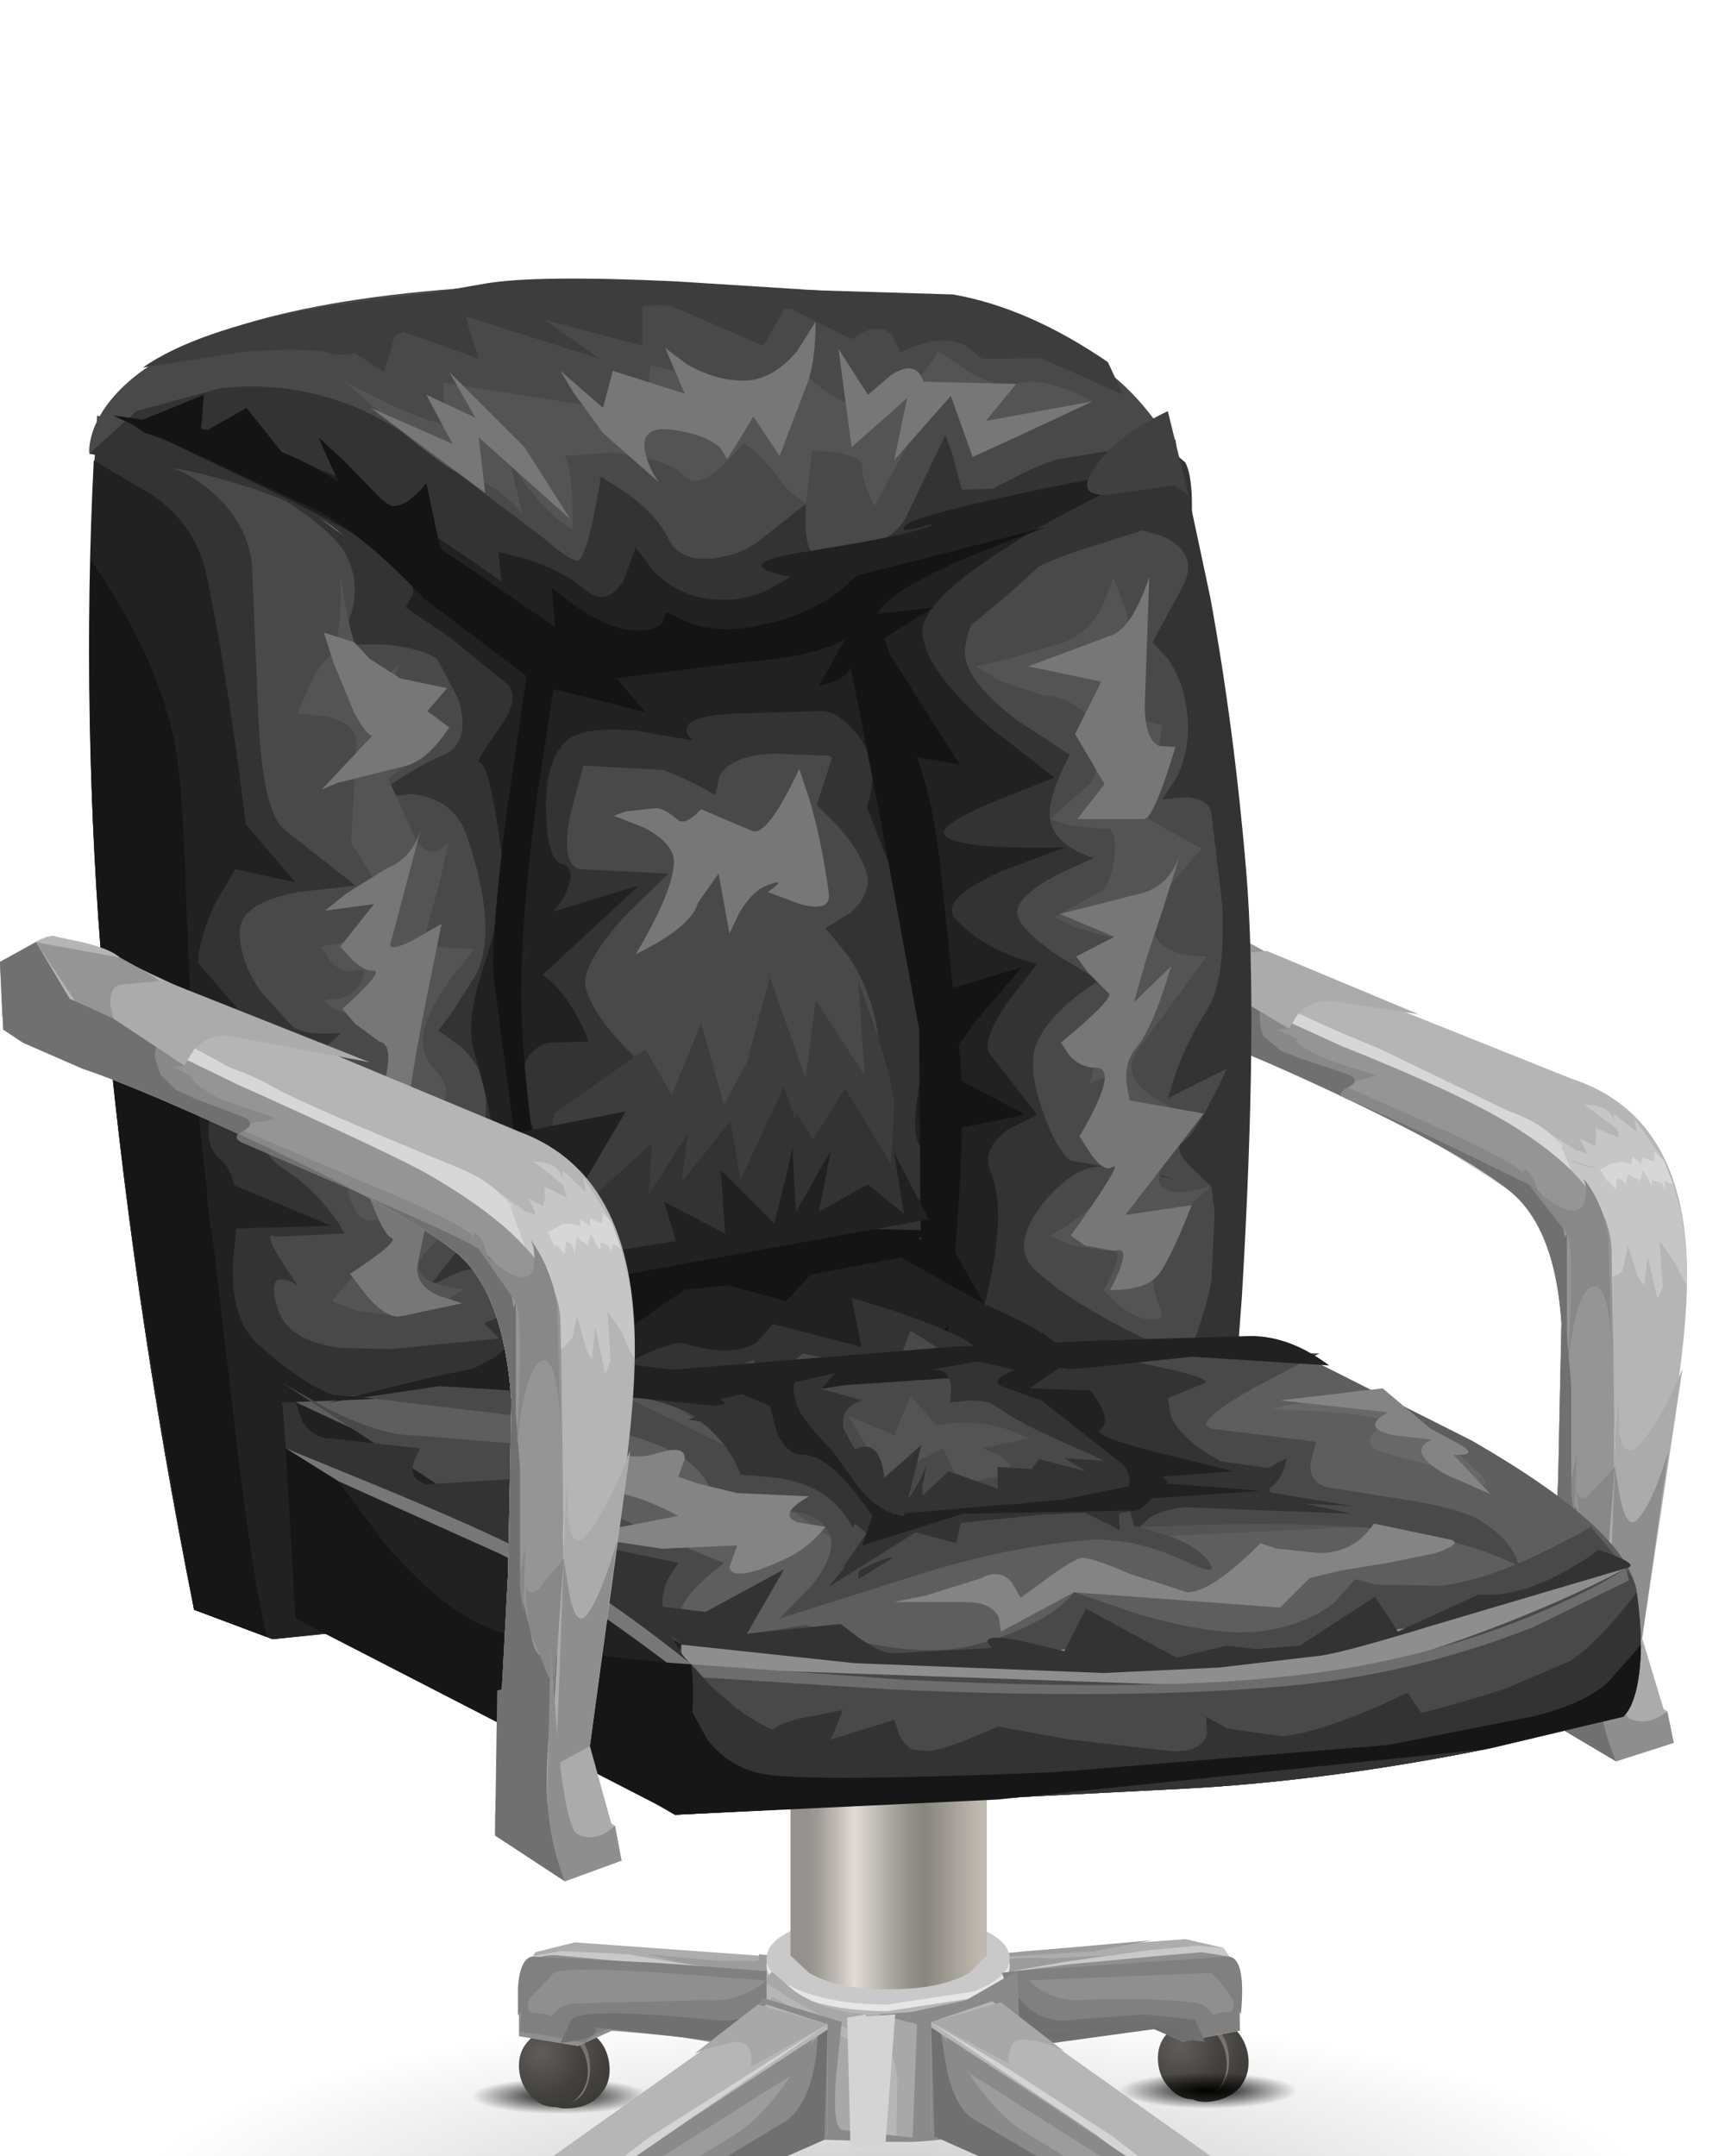 <?xml version="1.0" encoding="UTF-8" standalone="no"?>
<svg xmlns:xlink="http://www.w3.org/1999/xlink" height="98.85px" width="79.1px" xmlns="http://www.w3.org/2000/svg">
  <g transform="matrix(1.0, 0.0, 0.0, 1.0, 0.0, 0.0)">
    <use height="23.95" transform="matrix(1.0, 0.0, 0.0, 1.0, 2.85, 87.65)" width="76.25" xlink:href="#shape0"/>
    <use height="6.1" transform="matrix(1.0, 0.0, 0.0, 1.0, 38.85, 92.35)" width="2.2" xlink:href="#sprite0"/>
    <use height="96.4" transform="matrix(1.0, 0.0, 0.0, 1.0, 0.0, 12.75)" width="77.35" xlink:href="#shape2"/>
  </g>
  <defs>
    <g id="shape0" transform="matrix(1.0, 0.0, 0.0, 1.0, -2.85, -87.65)">
      <path d="M14.0 94.3 Q25.2 91.45 41.0 91.45 56.75 91.45 67.95 94.3 79.1 97.1 79.1 101.1 79.1 105.1 67.95 107.95 56.8 110.8 41.0 110.8 25.2 110.8 14.0 107.95 2.85 105.1 2.85 101.1 2.85 97.1 14.0 94.3" fill="url(#gradient0)" fill-rule="evenodd" stroke="none"/>
      <path d="M29.7 96.1 Q29.7 96.55 28.55 96.9 L25.7 97.2 22.9 96.9 Q21.7 96.55 21.7 96.1 21.7 95.6 22.9 95.3 L25.7 94.95 28.55 95.3 Q29.7 95.6 29.7 96.1" fill="url(#gradient1)" fill-rule="evenodd" stroke="none"/>
      <path d="M27.75 109.9 Q27.75 110.45 26.4 110.9 L23.15 111.3 19.9 110.9 Q18.55 110.45 18.55 109.9 18.55 109.3 19.9 108.9 L23.15 108.5 26.4 108.9 Q27.75 109.3 27.75 109.9" fill="url(#gradient2)" fill-rule="evenodd" stroke="none"/>
      <path d="M63.45 110.2 Q63.45 110.75 62.1 111.2 L58.85 111.6 55.6 111.2 Q54.25 110.75 54.25 110.2 54.25 109.6 55.6 109.2 L58.85 108.8 62.1 109.2 Q63.45 109.6 63.45 110.2" fill="url(#gradient3)" fill-rule="evenodd" stroke="none"/>
      <path d="M27.95 94.75 Q28.0 95.5 27.55 96.0 27.05 96.6 26.2 96.65 25.25 96.75 25.0 96.1 24.85 95.85 24.8 94.75 24.75 94.0 25.2 93.5 25.65 93.0 26.3 93.0 26.95 93.0 27.45 93.5 27.9 94.0 27.95 94.75" fill="url(#gradient4)" fill-rule="evenodd" stroke="none"/>
      <path d="M27.05 94.65 Q27.1 95.4 26.75 95.95 26.4 96.45 25.75 96.45 25.1 96.45 24.6 95.95 24.1 95.4 24.05 94.7 24.05 93.95 24.5 93.45 24.9 92.9 25.55 92.9 26.2 92.9 26.6 93.4 27.0 93.9 27.05 94.65" fill="url(#gradient5)" fill-rule="evenodd" stroke="none"/>
      <path d="M26.95 94.85 Q27.0 95.55 26.55 96.1 26.1 96.6 25.45 96.6 24.8 96.6 24.35 96.1 23.85 95.55 23.8 94.85 23.75 94.1 24.2 93.6 24.65 93.05 25.3 93.05 25.95 93.05 26.45 93.6 26.9 94.1 26.95 94.85" fill="url(#gradient6)" fill-rule="evenodd" stroke="none"/>
      <path d="M57.25 94.4 Q57.3 95.15 56.85 95.7 56.35 96.25 55.5 96.35 54.55 96.45 54.3 95.8 54.15 95.55 54.1 94.4 54.05 93.7 54.5 93.15 54.95 92.65 55.6 92.65 56.25 92.65 56.75 93.15 57.2 93.7 57.25 94.4" fill="url(#gradient7)" fill-rule="evenodd" stroke="none"/>
      <path d="M56.35 94.3 Q56.4 95.05 56.05 95.6 55.7 96.1 55.05 96.1 54.4 96.1 53.9 95.6 53.45 95.05 53.4 94.35 53.35 93.6 53.8 93.1 54.2 92.6 54.85 92.6 55.5 92.6 55.9 93.1 56.3 93.55 56.35 94.3" fill="url(#gradient8)" fill-rule="evenodd" stroke="none"/>
      <path d="M56.25 94.5 Q56.3 95.25 55.85 95.75 55.45 96.25 54.75 96.25 54.1 96.25 53.65 95.75 53.15 95.25 53.1 94.5 53.05 93.75 53.5 93.25 53.95 92.75 54.6 92.75 55.25 92.75 55.75 93.25 56.2 93.75 56.25 94.5" fill="url(#gradient9)" fill-rule="evenodd" stroke="none"/>
      <path d="M19.7 108.35 Q19.75 107.4 20.35 106.7 21.0 106.05 21.85 106.05 22.7 106.05 23.25 106.7 23.85 107.4 23.8 108.35 L23.6 110.15 Q23.25 111.0 22.0 110.85 20.85 110.7 20.25 110.0 19.65 109.3 19.7 108.35" fill="url(#gradient10)" fill-rule="evenodd" stroke="none"/>
      <path d="M20.85 108.2 Q20.9 107.25 21.4 106.6 21.95 105.95 22.8 105.95 23.65 105.95 24.2 106.65 24.8 107.3 24.7 108.25 24.65 109.2 24.05 109.85 23.4 110.55 22.55 110.55 21.75 110.55 21.25 109.85 20.8 109.2 20.85 108.2" fill="url(#gradient11)" fill-rule="evenodd" stroke="none"/>
      <path d="M21.0 108.45 Q21.05 107.5 21.65 106.85 22.3 106.15 23.15 106.15 24.0 106.15 24.55 106.85 25.15 107.5 25.1 108.45 25.05 109.4 24.4 110.05 23.75 110.75 22.95 110.75 22.1 110.75 21.55 110.05 20.95 109.4 21.0 108.45" fill="url(#gradient12)" fill-rule="evenodd" stroke="none"/>
      <path d="M61.4 108.5 Q61.5 109.45 60.85 110.15 60.25 110.9 59.1 111.0 57.9 111.15 57.55 110.3 57.4 109.95 57.35 108.5 57.3 107.55 57.85 106.9 58.4 106.2 59.25 106.2 60.1 106.2 60.75 106.9 61.35 107.55 61.4 108.5" fill="url(#gradient13)" fill-rule="evenodd" stroke="none"/>
      <path d="M60.25 108.4 Q60.3 109.35 59.85 110.0 59.35 110.7 58.55 110.7 57.7 110.7 57.05 110.05 56.45 109.35 56.4 108.4 56.35 107.45 56.95 106.8 57.5 106.1 58.35 106.1 59.15 106.1 59.7 106.75 60.2 107.4 60.25 108.4" fill="url(#gradient14)" fill-rule="evenodd" stroke="none"/>
      <path d="M60.1 108.6 Q60.2 109.55 59.6 110.25 59.05 110.9 58.2 110.9 57.35 110.9 56.7 110.25 56.1 109.55 56.05 108.6 56.0 107.65 56.55 107.0 57.1 106.35 57.95 106.35 58.8 106.35 59.45 107.0 60.05 107.65 60.1 108.6" fill="url(#gradient15)" fill-rule="evenodd" stroke="none"/>
      <path d="M59.4 95.85 Q59.4 96.35 58.25 96.65 L55.4 97.0 52.6 96.65 Q51.4 96.35 51.4 95.85 51.4 95.4 52.6 95.1 L55.4 94.75 58.25 95.1 Q59.4 95.4 59.4 95.85" fill="url(#gradient16)" fill-rule="evenodd" stroke="none"/>
      <path d="M41.55 91.85 L41.45 90.3 42.3 89.95 47.05 89.45 54.35 88.9 56.1 89.3 56.5 89.9 56.85 91.3 56.85 93.1 54.25 93.6 52.75 92.95 49.55 93.25 Q46.1 93.75 44.7 94.55 42.55 95.8 41.75 95.8 L41.65 93.35 39.6 93.55 39.55 93.55 39.4 95.8 Q38.65 95.8 36.4 94.6 35.0 93.8 31.4 93.4 L28.05 93.1 26.5 93.8 23.8 93.35 23.8 91.55 Q23.8 90.85 24.2 90.1 L24.55 89.5 26.35 89.05 38.85 89.95 39.75 90.3 39.7 91.7 41.55 91.85" fill="#adadad" fill-rule="evenodd" stroke="none"/>
      <path d="M38.85 89.95 L39.0 90.0 38.95 90.05 Q38.5 90.5 37.9 90.65 36.0 91.5 35.0 91.6 L34.0 91.6 30.85 91.1 32.65 91.15 36.15 91.0 35.6 90.75 30.3 89.8 30.9 89.85 29.65 89.6 33.0 89.9 34.6 89.9 34.8 89.85 34.8 89.6 38.85 89.95" fill="#9c9c9c" fill-rule="evenodd" stroke="none"/>
      <path d="M46.5 90.35 L46.0 91.3 44.4 91.2 43.55 90.95 46.35 89.8 47.5 89.75 48.25 89.8 48.85 89.75 50.65 89.65 48.8 89.95 46.5 90.35" fill="#9c9c9c" fill-rule="evenodd" stroke="none"/>
      <path d="M42.3 89.95 L46.1 89.55 52.85 88.95 50.2 89.45 42.3 89.95" fill="#9c9c9c" fill-rule="evenodd" stroke="none"/>
      <path d="M45.1 93.05 L46.5 90.35 48.8 89.95 52.75 89.4 54.95 89.2 56.0 89.3 56.1 89.3 56.5 89.9 56.85 91.3 56.85 91.55 56.75 91.6 Q54.65 92.7 49.95 93.0 L45.1 93.05" fill="#c9c9c9" fill-rule="evenodd" stroke="none"/>
      <path d="M35.6 90.75 L36.15 91.0 32.65 91.15 23.85 91.0 Q24.0 90.3 24.5 89.65 L24.9 89.6 25.75 89.45 27.95 89.55 28.8 89.6 35.6 90.75" fill="#c9c9c9" fill-rule="evenodd" stroke="none"/>
      <path d="M30.4 93.25 L28.05 93.1 26.5 93.8 23.8 93.35 23.8 91.55 Q23.8 90.7 24.25 90.0 24.85 89.55 25.65 89.65 L36.15 90.65 34.8 94.0 30.4 93.25" fill="#8f8f8f" fill-rule="evenodd" stroke="none"/>
      <path d="M44.7 94.55 L44.35 94.75 41.7 94.75 41.65 93.85 46.05 90.8 45.95 90.45 49.05 90.05 53.35 89.65 55.1 89.5 56.35 89.7 Q56.85 90.4 56.85 91.3 L56.85 93.1 54.25 93.6 52.75 92.95 49.55 93.25 Q46.1 93.75 44.7 94.55" fill="#8f8f8f" fill-rule="evenodd" stroke="none"/>
      <path d="M48.1 93.2 L46.2 93.95 46.65 90.35 47.45 91.05 Q48.45 91.75 49.5 91.7 52.25 91.55 54.7 91.8 55.7 91.9 55.9 93.25 L54.25 93.6 Q54.0 93.15 53.05 92.9 L50.2 93.0 48.1 93.2" fill="#808080" fill-rule="evenodd" stroke="none"/>
      <path d="M46.55 91.45 L47.2 92.1 Q48.05 92.75 49.15 92.6 L52.5 92.35 54.8 92.6 55.25 93.6 Q54.25 93.55 53.95 93.2 L53.85 92.9 46.2 93.95 46.55 91.45" fill="#707070" fill-rule="evenodd" stroke="none"/>
      <path d="M47.0 90.8 L46.65 90.35 56.35 89.7 Q57.15 89.8 56.9 92.35 56.15 90.9 55.5 90.45 L47.0 90.8" fill="#808080" fill-rule="evenodd" stroke="none"/>
      <path d="M56.25 91.0 L56.7 90.7 56.85 93.1 55.9 93.25 55.6 92.75 Q55.45 92.25 56.25 92.25 56.9 92.25 56.25 91.0" fill="#808080" fill-rule="evenodd" stroke="none"/>
      <path d="M35.55 90.4 L36.1 93.95 33.9 93.25 28.2 92.95 Q27.55 93.1 27.1 93.4 L26.8 93.65 24.95 93.3 25.2 92.6 Q25.6 91.9 26.3 91.85 L32.3 91.7 Q34.2 91.85 35.55 90.4" fill="#808080" fill-rule="evenodd" stroke="none"/>
      <path d="M35.65 91.5 L36.1 93.95 27.3 92.95 Q27.5 93.5 25.7 93.65 L26.2 92.6 Q26.7 92.0 32.65 92.6 33.95 92.75 34.95 92.15 L35.65 91.5" fill="#707070" fill-rule="evenodd" stroke="none"/>
      <path d="M35.55 90.4 L35.1 90.8 30.5 90.45 Q25.85 90.15 25.4 90.45 L24.3 91.6 23.75 92.4 23.75 91.1 Q23.85 89.8 24.4 89.7 L30.3 90.0 35.55 90.4" fill="#808080" fill-rule="evenodd" stroke="none"/>
      <path d="M24.55 91.05 L24.25 91.7 Q24.1 92.3 24.55 92.3 25.95 92.3 24.95 93.3 L23.85 93.15 24.0 90.7 24.55 91.05" fill="#808080" fill-rule="evenodd" stroke="none"/>
      <path d="M46.3 96.5 L45.45 97.35 Q43.95 98.2 40.65 98.2 37.35 98.2 35.9 97.35 L35.15 96.5 35.15 90.1 46.3 90.1 46.3 96.5" fill="#b6b6b6" fill-rule="evenodd" stroke="none"/>
      <path d="M44.65 88.6 Q46.3 89.2 46.3 90.1 46.3 90.95 44.65 91.6 L40.7 92.2 Q38.4 92.2 36.8 91.6 35.15 90.95 35.15 90.1 35.15 89.2 36.8 88.6 38.4 87.95 40.7 87.95 43.05 87.95 44.65 88.6" fill="#e6e6e6" fill-rule="evenodd" stroke="none"/>
      <path d="M44.65 88.3 Q46.3 88.9 46.3 89.8 46.3 90.65 44.65 91.3 L40.7 91.9 Q38.4 91.9 36.8 91.3 35.15 90.65 35.15 89.8 35.15 88.9 36.8 88.3 38.4 87.65 40.7 87.65 43.05 87.65 44.65 88.3" fill="#c9c9c9" fill-rule="evenodd" stroke="none"/>
      <path d="M41.1 98.2 L39.25 98.15 39.25 98.0 41.1 98.1 41.1 98.2" fill="#a8a8a8" fill-rule="evenodd" stroke="none"/>
      <path d="M35.45 91.55 L39.05 93.6 39.25 98.0 37.65 97.9 37.55 93.8 35.15 92.05 35.15 91.8 35.45 91.55" fill="#a8a8a8" fill-rule="evenodd" stroke="none"/>
      <path d="M39.75 92.35 Q42.7 92.55 44.8 91.8 44.6 97.25 43.65 97.95 L42.55 98.1 41.1 98.1 41.15 95.3 Q40.9 93.45 40.15 93.4 38.9 93.3 35.15 90.95 L35.15 90.65 35.4 90.4 36.45 91.3 Q37.9 92.25 39.75 92.35" fill="#a8a8a8" fill-rule="evenodd" stroke="none"/>
      <path d="M62.3 107.35 L62.2 107.9 59.75 109.05 59.8 107.45 59.95 107.75 Q60.15 108.05 60.65 108.0 L62.3 107.35" fill="#707070" fill-rule="evenodd" stroke="none"/>
      <path d="M44.3 91.7 L46.65 90.35 46.9 97.3 Q43.65 98.2 41.5 98.2 L37.8 98.1 37.5 93.35 34.75 91.9 35.0 91.6 38.6 92.7 38.35 95.05 Q38.15 97.45 38.6 97.65 L41.85 98.0 42.05 92.8 40.25 92.35 41.75 92.25 44.3 91.7" fill="#8a8a8a" fill-rule="evenodd" stroke="none"/>
    </g>
    <radialGradient cx="0" cy="0" gradientTransform="matrix(-0.043, 0.0, 0.0, -0.011, 41.0, 101.1)" gradientUnits="userSpaceOnUse" id="gradient0" r="819.2" spreadMethod="pad">
      <stop offset="0.0" stop-color="#000000" stop-opacity="0.22"/>
      <stop offset="1.0" stop-color="#000000" stop-opacity="0.0"/>
    </radialGradient>
    <radialGradient cx="0" cy="0" gradientTransform="matrix(0.005, 0.0, 0.0, -0.001, 25.7, 96.1)" gradientUnits="userSpaceOnUse" id="gradient1" r="819.2" spreadMethod="pad">
      <stop offset="0.0" stop-color="#000000"/>
      <stop offset="1.0" stop-color="#000000" stop-opacity="0.0"/>
    </radialGradient>
    <radialGradient cx="0" cy="0" gradientTransform="matrix(0.006, 0.0, 0.0, -0.002, 23.15, 109.9)" gradientUnits="userSpaceOnUse" id="gradient2" r="819.2" spreadMethod="pad">
      <stop offset="0.0" stop-color="#000000"/>
      <stop offset="1.0" stop-color="#000000" stop-opacity="0.0"/>
    </radialGradient>
    <radialGradient cx="0" cy="0" gradientTransform="matrix(0.006, 0.0, 0.0, -0.002, 58.85, 110.2)" gradientUnits="userSpaceOnUse" id="gradient3" r="819.2" spreadMethod="pad">
      <stop offset="0.0" stop-color="#000000"/>
      <stop offset="1.0" stop-color="#000000" stop-opacity="0.0"/>
    </radialGradient>
    <radialGradient cx="0" cy="0" gradientTransform="matrix(0.002, 0.003, 0.003, -0.002, 25.8, 94.1)" gradientUnits="userSpaceOnUse" id="gradient4" r="819.2" spreadMethod="pad">
      <stop offset="0.0" stop-color="#615d5b"/>
      <stop offset="0.035" stop-color="#5f5b59"/>
      <stop offset="0.647" stop-color="#43413e"/>
      <stop offset="1.0" stop-color="#383734"/>
    </radialGradient>
    <radialGradient cx="0" cy="0" gradientTransform="matrix(0.002, 0.003, 0.003, -0.002, 25.0, 94.0)" gradientUnits="userSpaceOnUse" id="gradient5" r="819.2" spreadMethod="pad">
      <stop offset="0.0" stop-color="#615d5b"/>
      <stop offset="0.584" stop-color="#76736e"/>
      <stop offset="1.0" stop-color="#807e77"/>
    </radialGradient>
    <radialGradient cx="0" cy="0" gradientTransform="matrix(0.002, 0.003, 0.003, -0.002, 24.8, 94.15)" gradientUnits="userSpaceOnUse" id="gradient6" r="819.2" spreadMethod="pad">
      <stop offset="0.0" stop-color="#615d5b"/>
      <stop offset="0.035" stop-color="#5f5b59"/>
      <stop offset="0.647" stop-color="#43413e"/>
      <stop offset="1.0" stop-color="#383734"/>
    </radialGradient>
    <radialGradient cx="0" cy="0" gradientTransform="matrix(0.002, 0.003, 0.003, -0.002, 55.1, 93.75)" gradientUnits="userSpaceOnUse" id="gradient7" r="819.2" spreadMethod="pad">
      <stop offset="0.0" stop-color="#615d5b"/>
      <stop offset="0.035" stop-color="#5f5b59"/>
      <stop offset="0.647" stop-color="#43413e"/>
      <stop offset="1.0" stop-color="#383734"/>
    </radialGradient>
    <radialGradient cx="0" cy="0" gradientTransform="matrix(0.002, 0.003, 0.003, -0.002, 54.3, 93.65)" gradientUnits="userSpaceOnUse" id="gradient8" r="819.2" spreadMethod="pad">
      <stop offset="0.0" stop-color="#615d5b"/>
      <stop offset="0.584" stop-color="#76736e"/>
      <stop offset="1.0" stop-color="#807e77"/>
    </radialGradient>
    <radialGradient cx="0" cy="0" gradientTransform="matrix(0.002, 0.003, 0.003, -0.002, 54.1, 93.8)" gradientUnits="userSpaceOnUse" id="gradient9" r="819.2" spreadMethod="pad">
      <stop offset="0.0" stop-color="#615d5b"/>
      <stop offset="0.035" stop-color="#5f5b59"/>
      <stop offset="0.647" stop-color="#43413e"/>
      <stop offset="1.0" stop-color="#383734"/>
    </radialGradient>
    <radialGradient cx="0" cy="0" gradientTransform="matrix(-0.003, 0.004, -0.004, -0.002, 22.5, 107.5)" gradientUnits="userSpaceOnUse" id="gradient10" r="819.2" spreadMethod="pad">
      <stop offset="0.0" stop-color="#615d5b"/>
      <stop offset="0.035" stop-color="#5f5b59"/>
      <stop offset="0.647" stop-color="#43413e"/>
      <stop offset="1.0" stop-color="#383734"/>
    </radialGradient>
    <radialGradient cx="0" cy="0" gradientTransform="matrix(-0.003, 0.003, -0.004, -0.002, 23.5, 107.35)" gradientUnits="userSpaceOnUse" id="gradient11" r="819.2" spreadMethod="pad">
      <stop offset="0.0" stop-color="#615d5b"/>
      <stop offset="0.584" stop-color="#76736e"/>
      <stop offset="1.0" stop-color="#807e77"/>
    </radialGradient>
    <radialGradient cx="0" cy="0" gradientTransform="matrix(-0.003, 0.003, -0.004, -0.002, 23.8, 107.55)" gradientUnits="userSpaceOnUse" id="gradient12" r="819.2" spreadMethod="pad">
      <stop offset="0.0" stop-color="#615d5b"/>
      <stop offset="0.035" stop-color="#5f5b59"/>
      <stop offset="0.647" stop-color="#43413e"/>
      <stop offset="1.0" stop-color="#383734"/>
    </radialGradient>
    <radialGradient cx="0" cy="0" gradientTransform="matrix(0.003, 0.004, 0.004, -0.002, 58.6, 107.65)" gradientUnits="userSpaceOnUse" id="gradient13" r="819.2" spreadMethod="pad">
      <stop offset="0.0" stop-color="#615d5b"/>
      <stop offset="0.035" stop-color="#5f5b59"/>
      <stop offset="0.647" stop-color="#43413e"/>
      <stop offset="1.0" stop-color="#383734"/>
    </radialGradient>
    <radialGradient cx="0" cy="0" gradientTransform="matrix(0.003, 0.003, 0.004, -0.002, 57.6, 107.5)" gradientUnits="userSpaceOnUse" id="gradient14" r="819.2" spreadMethod="pad">
      <stop offset="0.0" stop-color="#615d5b"/>
      <stop offset="0.584" stop-color="#76736e"/>
      <stop offset="1.0" stop-color="#807e77"/>
    </radialGradient>
    <radialGradient cx="0" cy="0" gradientTransform="matrix(0.003, 0.003, 0.004, -0.002, 57.3, 107.7)" gradientUnits="userSpaceOnUse" id="gradient15" r="819.2" spreadMethod="pad">
      <stop offset="0.0" stop-color="#615d5b"/>
      <stop offset="0.035" stop-color="#5f5b59"/>
      <stop offset="0.647" stop-color="#43413e"/>
      <stop offset="1.0" stop-color="#383734"/>
    </radialGradient>
    <radialGradient cx="0" cy="0" gradientTransform="matrix(0.005, 0.0, 0.0, -0.001, 55.4, 95.85)" gradientUnits="userSpaceOnUse" id="gradient16" r="819.2" spreadMethod="pad">
      <stop offset="0.0" stop-color="#000000"/>
      <stop offset="1.0" stop-color="#000000" stop-opacity="0.0"/>
    </radialGradient>
    <g id="sprite0" transform="matrix(1.0, 0.0, 0.0, 1.0, 0.0, 0.0)">
      <use height="6.1" transform="matrix(1.0, 0.0, 0.0, 1.0, 0.0, 0.0)" width="2.2" xlink:href="#shape1"/>
    </g>
    <g id="shape1" transform="matrix(1.0, 0.0, 0.0, 1.0, 0.0, 0.0)">
      <path d="M0.0 0.15 L2.2 0.0 1.75 6.0 0.4 6.1 0.0 0.15" fill="#d4d4d4" fill-rule="evenodd" stroke="none"/>
    </g>
    <g id="shape2" transform="matrix(1.0, 0.0, 0.0, 1.0, 0.0, -12.75)">
      <path d="M38.85 92.5 L39.7 92.35 39.55 98.35 39.0 98.45 38.85 92.5" fill="#d4d4d4" fill-rule="evenodd" stroke="none"/>
      <path d="M46.05 90.75 L45.95 90.45 46.65 90.35 46.05 90.75" fill="#808080" fill-rule="evenodd" stroke="none"/>
      <path d="M46.2 93.95 L46.35 93.3 48.1 93.2 49.35 93.05 50.85 92.9 53.85 92.9 Q54.3 93.05 54.55 93.55 L54.25 93.6 52.75 92.95 Q48.8 93.15 46.2 93.95" fill="#6e6e6e" fill-rule="evenodd" stroke="none"/>
      <path d="M59.75 101.85 L61.9 103.75 62.2 104.8 59.75 101.85" fill="#b6b6b6" fill-rule="evenodd" stroke="none"/>
      <path d="M45.5 91.75 L59.75 101.85 61.9 103.75 62.2 104.8 62.2 107.9 59.75 109.05 56.15 106.85 54.75 104.95 Q52.9 102.8 50.85 101.5 48.8 100.2 45.55 98.85 L42.7 97.7 42.7 92.7 45.5 91.75" fill="#b6b6b6" fill-rule="evenodd" stroke="none"/>
      <path d="M45.55 98.85 L42.7 97.7 42.7 92.95 50.7 98.1 Q53.75 100.15 59.25 104.2 59.75 104.55 59.85 105.5 L59.85 107.1 59.85 109.0 59.75 109.05 56.15 106.85 54.75 104.95 Q52.9 102.8 50.85 101.5 48.8 100.2 45.55 98.85" fill="#9c9c9c" fill-rule="evenodd" stroke="none"/>
      <path d="M45.55 98.85 L42.7 97.7 42.7 92.95 43.15 93.25 43.65 93.85 44.7 95.45 Q45.95 97.15 47.0 97.75 L51.45 100.45 Q54.7 102.55 55.1 103.4 55.75 104.7 58.35 106.1 58.75 106.4 59.65 104.85 L59.8 105.45 59.85 105.65 59.85 109.0 59.75 109.05 56.15 106.85 54.75 104.95 Q52.9 102.8 50.85 101.5 48.8 100.2 45.55 98.85" fill="#8a8a8a" fill-rule="evenodd" stroke="none"/>
      <path d="M42.75 92.75 L46.25 94.85 50.95 97.9 Q57.95 103.25 59.75 104.2 L61.3 104.05 Q61.65 103.85 61.55 103.35 62.2 104.05 62.2 104.8 L62.2 105.95 61.9 105.6 61.1 105.55 Q60.6 105.9 60.2 106.55 L59.85 107.1 Q60.3 105.3 59.15 104.65 L50.3 97.9 42.75 92.75" fill="#d4d4d4" fill-rule="evenodd" stroke="none"/>
      <path d="M60.05 106.75 L60.5 107.15 61.4 107.45 Q62.0 107.35 62.2 106.45 L62.2 107.9 59.75 109.05 59.85 107.1 60.05 106.75" fill="#a8a8a8" fill-rule="evenodd" stroke="none"/>
      <path d="M43.15 93.25 L43.4 94.8 Q43.75 96.5 44.55 97.1 L48.75 99.55 53.2 102.4 55.5 105.05 Q56.7 106.65 57.15 106.75 L59.15 106.65 59.85 105.65 59.75 109.05 56.15 106.85 Q52.55 102.25 50.05 101.15 L42.85 97.95 42.7 92.95 43.15 93.25" fill="#707070" fill-rule="evenodd" stroke="none"/>
      <path d="M43.4 93.4 L52.4 99.35 Q59.55 104.3 59.65 104.85 L59.8 105.45 51.4 99.45 43.75 94.6 43.4 93.4" fill="#8a8a8a" fill-rule="evenodd" stroke="none"/>
      <path d="M42.7 92.7 L45.9 91.8 48.8 94.05 Q47.7 93.5 46.9 93.5 46.4 93.5 46.3 94.05 46.2 94.35 46.25 94.6 L42.7 92.7" fill="#a8a8a8" fill-rule="evenodd" stroke="none"/>
      <path d="M37.95 97.85 Q33.1 99.55 29.85 101.6 27.8 102.9 26.0 105.05 L24.6 107.0 21.0 109.15 18.55 108.0 18.55 104.9 Q18.55 104.3 18.85 103.85 19.4 103.05 21.0 101.95 L35.15 91.9 37.15 92.55 37.95 92.8 37.95 97.85" fill="#b6b6b6" fill-rule="evenodd" stroke="none"/>
      <path d="M37.95 93.05 L37.95 97.85 Q33.1 99.55 29.85 101.6 27.8 102.9 26.0 105.05 L24.6 107.0 21.0 109.15 20.9 109.1 20.9 107.25 20.9 105.65 Q21.0 104.7 21.5 104.3 L30.0 98.2 37.95 93.05" fill="#9c9c9c" fill-rule="evenodd" stroke="none"/>
      <path d="M29.85 101.6 Q27.8 102.9 26.0 105.05 L24.6 107.0 21.0 109.15 20.9 109.1 20.9 105.75 21.05 104.95 Q21.95 106.55 22.4 106.25 25.05 104.65 25.6 103.5 26.0 102.65 29.25 100.55 L33.65 97.9 Q35.35 96.85 37.0 93.95 L37.5 93.35 37.95 93.05 37.95 97.85 Q33.1 99.55 29.85 101.6" fill="#8a8a8a" fill-rule="evenodd" stroke="none"/>
      <path d="M37.95 92.8 L30.4 98.0 21.6 104.75 Q20.9 105.15 20.8 106.25 L20.9 107.25 Q20.45 106.2 19.7 105.65 L18.85 105.75 18.55 106.05 18.55 104.9 Q18.55 104.15 19.2 103.45 19.1 103.95 19.45 104.2 L21.0 104.3 Q22.4 103.65 29.75 98.0 L37.95 92.8" fill="#d4d4d4" fill-rule="evenodd" stroke="none"/>
      <path d="M20.7 106.9 L20.9 107.25 21.0 109.15 18.55 108.0 18.55 106.55 18.75 107.0 Q19.0 107.5 19.35 107.55 19.9 107.65 20.7 106.9" fill="#a8a8a8" fill-rule="evenodd" stroke="none"/>
      <path d="M37.5 93.35 L37.95 93.05 37.8 98.1 30.65 101.25 Q29.1 101.95 26.7 104.55 L24.6 107.0 21.0 109.15 20.9 105.75 21.6 106.75 23.6 106.9 25.25 105.15 Q26.8 103.15 27.5 102.5 L31.95 99.7 36.1 97.2 Q37.35 96.2 37.5 93.35" fill="#707070" fill-rule="evenodd" stroke="none"/>
      <path d="M37.25 93.5 L36.9 94.75 29.3 99.55 20.95 105.55 21.05 104.95 Q21.15 104.5 28.3 99.45 30.2 98.1 37.25 93.5" fill="#8a8a8a" fill-rule="evenodd" stroke="none"/>
      <path d="M37.95 92.8 L34.45 94.75 Q34.55 93.6 33.75 93.6 L32.5 93.9 31.85 94.15 34.75 91.9 37.95 92.8" fill="#a8a8a8" fill-rule="evenodd" stroke="none"/>
      <path d="M45.25 70.5 L45.25 89.65 44.45 90.45 Q43.15 91.2 40.75 91.2 38.4 91.2 37.1 90.45 L36.25 89.65 36.25 70.5 45.25 70.5" fill="url(#gradient17)" fill-rule="evenodd" stroke="none"/>
      <path d="M72.05 49.45 Q77.6 51.25 77.35 59.15 77.25 63.3 75.3 72.4 L75.3 77.8 76.45 78.45 76.75 79.9 74.1 80.75 70.9 78.85 70.9 78.1 71.45 67.8 71.6 60.65 Q71.3 56.15 69.1 54.5 66.8 52.75 61.4 50.2 56.6 47.95 54.35 47.25 52.8 46.8 51.55 46.15 L50.65 45.6 50.5 42.8 51.7 42.2 Q52.9 41.6 53.15 41.75 L54.35 42.0 Q55.65 42.3 56.1 42.65 56.65 43.1 63.05 45.85 L72.05 49.45" fill="#b5b5b5" fill-rule="evenodd" stroke="none"/>
      <path d="M56.05 45.8 L55.15 46.1 Q52.3 45.8 50.65 45.1 L50.55 42.9 51.7 43.9 52.85 44.7 56.05 45.8" fill="#ababab" fill-rule="evenodd" stroke="none"/>
      <path d="M72.3 52.75 L71.75 52.6 71.05 51.95 72.3 52.75" fill="#c6c6c6" fill-rule="evenodd" stroke="none"/>
      <path d="M76.75 57.8 L76.1 56.9 76.25 59.0 76.0 59.55 75.55 57.6 75.4 58.9 Q75.1 58.7 74.95 58.05 L74.65 57.1 74.45 58.05 Q74.4 58.45 73.95 58.5 L73.9 57.9 Q73.9 56.55 73.35 55.15 L76.95 55.1 Q77.4 56.85 77.35 58.95 L77.15 58.6 76.75 57.8" fill="#c6c6c6" fill-rule="evenodd" stroke="none"/>
      <path d="M69.2 50.95 Q70.25 51.3 71.05 51.95 L71.75 52.6 71.6 52.55 72.65 55.1 73.35 55.15 Q73.9 56.55 73.9 57.9 L73.95 58.5 74.0 65.15 74.1 67.5 Q74.15 68.85 73.85 69.85 L73.8 69.9 73.45 70.8 71.3 70.9 71.45 67.8 71.6 60.65 Q71.3 56.15 69.1 54.5 L64.05 51.3 Q60.5 49.25 58.4 48.5 L57.7 45.85 Q58.25 45.85 59.3 46.35 L61.15 47.2 63.3 48.1 69.2 50.95" fill="#d7d7d7" fill-rule="evenodd" stroke="none"/>
      <path d="M75.75 54.4 L75.75 54.1 76.2 54.25 76.35 54.6 76.35 54.15 76.75 54.35 76.95 55.1 73.35 55.15 72.65 55.1 71.85 53.15 Q72.8 53.55 73.25 53.55 L73.35 53.6 73.7 54.2 73.7 54.1 74.1 54.55 74.15 54.05 Q74.5 54.0 74.6 54.55 74.5 54.1 74.7 53.85 L75.2 54.15 75.35 53.65 75.75 54.4" fill="#c6c6c6" fill-rule="evenodd" stroke="none"/>
      <path d="M74.0 51.65 L73.25 51.1 72.65 50.65 Q73.85 50.65 74.0 51.4 L74.0 51.05 75.05 51.9 74.95 51.3 76.3 53.2 75.85 52.8 75.85 53.25 75.3 53.05 75.25 53.35 74.85 53.0 74.8 53.35 74.35 53.25 73.85 53.35 73.4 53.6 71.85 53.15 71.6 52.55 72.3 52.75 72.4 52.75 72.75 52.9 72.7 52.7 72.45 52.2 73.15 52.55 73.2 52.15 73.15 51.7 74.2 52.15 Q74.3 51.85 74.0 51.65" fill="#c6c6c6" fill-rule="evenodd" stroke="none"/>
      <path d="M75.85 52.8 L76.3 53.2 76.75 54.35 76.35 54.15 76.35 54.6 76.2 54.25 75.75 54.1 75.75 54.4 75.35 53.65 75.2 54.15 74.7 53.85 Q74.5 54.1 74.6 54.55 74.5 54.0 74.15 54.05 L74.1 54.55 73.7 54.1 73.7 54.2 73.35 53.6 73.25 53.55 73.4 53.6 73.85 53.35 74.35 53.25 74.8 53.35 74.85 53.0 75.25 53.35 75.3 53.05 75.85 53.25 75.85 52.8" fill="#d7d7d7" fill-rule="evenodd" stroke="none"/>
      <path d="M71.6 60.65 Q71.3 56.15 69.1 54.5 66.8 52.75 61.4 50.2 56.6 47.95 54.35 47.25 52.8 46.8 51.55 46.15 L50.65 45.6 50.5 42.8 52.2 41.95 53.8 44.35 56.25 45.55 61.5 47.95 Q66.65 50.0 69.1 51.45 73.85 54.3 73.9 57.35 74.15 69.45 73.9 70.35 L73.55 74.55 71.15 73.85 71.45 67.8 71.6 60.65" fill="#959595" fill-rule="evenodd" stroke="none"/>
      <path d="M72.3 66.65 L72.2 69.5 72.05 68.55 72.05 67.9 72.3 66.65" fill="#888888" fill-rule="evenodd" stroke="none"/>
      <path d="M59.4 47.75 Q60.1 48.3 61.2 48.7 L63.1 49.3 62.4 49.5 62.15 49.55 61.8 49.25 59.55 48.5 58.7 48.15 57.95 47.5 Q57.7 47.1 57.8 46.0 L58.45 45.95 59.3 46.25 59.1 46.25 59.45 46.6 58.95 46.7 58.45 46.8 59.1 47.15 58.55 47.2 59.5 47.65 59.4 47.75 M70.5 54.6 L70.1 54.3 66.0 52.3 Q62.6 50.7 61.8 50.4 61.2 50.2 61.8 49.85 L65.85 51.65 Q69.4 53.25 69.85 53.8 L69.9 53.6 Q70.3 53.8 70.5 54.6 M61.8 49.85 L61.7 49.8 Q61.3 49.65 62.15 49.55 L61.8 49.85" fill="#888888" fill-rule="evenodd" stroke="none"/>
      <path d="M59.55 48.5 L61.8 49.25 Q62.45 49.55 61.8 49.85 61.35 50.1 61.55 50.3 L61.4 50.2 Q56.6 47.95 54.35 47.25 52.8 46.8 51.55 46.15 L50.65 45.6 50.5 42.8 52.2 41.95 53.8 44.35 58.45 45.95 57.8 46.0 Q57.7 47.1 57.95 47.5 L58.7 48.15 59.55 48.5 M70.1 54.3 L70.5 54.6 70.55 54.65 Q71.65 55.55 71.75 56.75 L71.85 56.55 71.85 61.15 72.05 63.55 72.05 68.55 72.2 69.5 72.2 69.05 Q72.45 69.35 72.55 70.4 72.65 71.1 72.95 71.3 L73.0 69.95 73.2 70.75 73.4 71.5 73.45 70.85 73.8 71.45 73.55 74.55 71.15 73.85 71.45 67.8 71.6 60.65 Q71.3 56.15 69.1 54.5 66.9 52.8 61.8 50.4 62.6 50.7 66.0 52.3 L70.1 54.3" fill="#707070" fill-rule="evenodd" stroke="none"/>
      <path d="M75.15 66.25 Q76.2 65.1 77.15 62.75 L75.3 75.1 76.75 79.9 74.1 80.75 70.9 78.1 71.15 73.85 73.55 74.55 74.2 64.05 74.25 65.6 Q74.45 66.95 75.15 66.25" fill="#ababab" fill-rule="evenodd" stroke="none"/>
      <path d="M74.05 67.25 L74.3 68.7 Q74.6 70.1 75.05 69.7 75.75 69.0 76.5 66.55 L75.3 75.1 73.7 75.9 74.05 67.25" fill="#8e8e8e" fill-rule="evenodd" stroke="none"/>
      <path d="M72.25 68.25 Q72.4 68.9 72.85 68.55 L74.05 67.25 73.6 72.8 72.55 70.4 72.25 68.25" fill="#888888" fill-rule="evenodd" stroke="none"/>
      <path d="M73.6 72.2 L73.35 74.8 Q73.15 77.55 73.45 78.15 L74.1 80.75 70.9 78.85 71.0 72.8 73.6 72.2" fill="#707070" fill-rule="evenodd" stroke="none"/>
      <path d="M73.45 70.85 L73.75 74.7 Q74.2 78.6 74.75 78.8 75.6 79.15 76.45 78.45 L76.75 79.9 74.1 80.75 Q73.3 78.85 73.3 77.0 L73.45 70.85" fill="#8e8e8e" fill-rule="evenodd" stroke="none"/>
      <path d="M50.5 42.8 L51.05 42.6 53.2 43.3 52.2 41.95 56.1 42.65 Q59.95 44.45 57.5 44.05 56.65 43.9 56.15 44.55 L55.8 45.2 50.5 42.8" fill="#959595" fill-rule="evenodd" stroke="none"/>
      <path d="M55.8 45.2 L55.65 44.55 Q55.65 43.85 56.1 43.75 L58.1 43.6 65.05 46.5 61.15 45.9 Q60.2 45.8 59.55 46.45 L59.1 47.15 55.8 45.2" fill="#ababab" fill-rule="evenodd" stroke="none"/>
      <path d="M72.6 54.05 L72.75 54.2 Q73.65 55.5 73.75 56.8 L73.9 61.75 Q73.75 58.7 73.0 59.0 72.5 59.15 72.15 60.8 L71.9 62.45 Q72.2 57.15 71.85 56.55 L70.1 54.3 Q72.3 56.2 72.65 55.1 72.85 54.55 72.6 54.05" fill="#888888" fill-rule="evenodd" stroke="none"/>
      <path d="M4.3 19.65 Q4.85 18.25 6.45 17.05 11.7 13.3 26.0 13.0 L42.6 13.65 Q46.15 14.25 49.85 16.4 52.3 17.85 54.0 20.9 51.05 22.15 48.75 24.8 47.05 26.75 42.95 29.9 L39.25 32.7 21.9 33.75 20.05 30.2 Q17.8 26.3 15.75 24.55 13.7 22.75 8.7 21.6 L4.1 20.8 Q4.05 20.35 4.3 19.65" fill="#494949" fill-rule="evenodd" stroke="none"/>
      <path d="M4.15 26.8 L4.45 19.05 8.05 20.25 Q12.3 22.0 15.75 24.55 19.15 27.1 22.25 31.0 L24.65 34.45 23.95 40.2 Q23.3 47.25 23.8 53.65 24.3 60.1 27.95 73.6 L12.5 75.15 8.9 73.8 Q6.0 59.3 4.75 45.15 3.95 36.3 4.15 26.8" fill="#494949" fill-rule="evenodd" stroke="none"/>
      <path d="M39.25 32.7 L40.1 30.8 42.25 26.5 Q43.4 24.45 48.8 22.5 L54.0 20.9 55.35 29.3 Q56.7 38.95 56.85 45.3 57.1 54.2 56.1 70.8 L42.0 70.9 Q42.35 59.8 42.3 52.6 42.25 48.1 40.75 39.95 L39.25 32.7" fill="#494949" fill-rule="evenodd" stroke="none"/>
      <path d="M24.75 32.35 L26.65 31.45 Q29.4 30.55 33.75 30.4 38.15 30.3 39.85 31.0 40.75 31.35 40.7 31.75 L42.15 37.05 Q43.65 43.8 43.6 50.75 43.55 57.15 42.25 65.0 L41.0 71.55 26.8 73.15 24.85 64.85 Q22.9 55.85 22.95 52.25 22.35 45.55 23.5 38.3 L24.75 32.35" fill="#707070" fill-rule="evenodd" stroke="none"/>
      <path d="M24.75 32.35 L26.65 31.45 Q29.4 30.55 33.75 30.4 38.15 30.3 39.85 31.0 40.75 31.35 40.7 31.75 L42.15 37.05 Q43.65 43.8 43.6 50.75 43.55 57.15 42.25 65.0 L41.0 71.55 26.8 73.15 24.85 64.85 Q22.9 55.85 22.95 52.25 22.35 45.55 23.5 38.3 L24.75 32.35" fill="#494949" fill-rule="evenodd" stroke="none"/>
      <path d="M4.35 20.8 L5.8 20.65 8.5 21.7 Q11.25 23.3 11.55 25.85 L11.85 32.9 Q12.05 37.15 13.0 38.0 L16.3 40.6 13.65 40.9 Q11.05 41.4 11.0 42.65 10.95 44.0 11.95 45.45 L13.4 47.05 Q14.0 47.5 15.65 47.35 14.15 48.85 12.9 48.6 11.9 48.35 11.75 50.5 11.65 52.7 12.95 53.55 14.8 54.75 15.8 56.55 L12.65 56.7 Q12.05 56.4 12.8 57.65 L13.65 58.95 Q13.25 58.65 12.9 58.65 12.3 58.65 12.75 60.05 13.25 61.5 15.65 61.8 L17.95 61.85 23.0 61.35 24.45 61.85 26.0 66.6 25.35 69.15 23.9 74.0 12.5 75.15 8.9 73.8 Q6.0 59.3 4.75 45.15 3.7 33.2 4.35 20.8" fill="#333333" fill-rule="evenodd" stroke="none"/>
      <path d="M8.75 20.55 Q12.55 22.1 15.75 24.55 19.15 27.1 22.25 31.0 L24.65 34.45 23.95 40.2 Q23.3 47.25 23.8 53.65 24.05 56.0 24.65 59.35 24.8 64.1 24.6 63.65 L23.2 61.7 22.2 60.65 22.95 60.35 Q23.55 59.85 23.1 58.85 22.6 57.85 21.1 58.3 L19.7 58.95 21.45 56.75 Q21.95 56.15 22.2 53.95 L22.3 50.25 Q22.2 49.0 21.15 48.0 L20.1 47.25 20.7 46.45 21.85 44.65 Q22.85 42.55 21.4 38.3 20.8 36.6 18.85 36.4 L17.05 36.6 18.1 35.85 Q19.3 35.05 20.25 34.65 21.3 34.25 21.2 32.95 21.1 31.85 20.4 30.6 19.9 29.75 17.6 29.55 L15.4 29.55 16.05 28.3 Q16.55 26.8 15.9 25.5 15.3 24.25 12.1 22.35 L8.75 20.55" fill="#333333" fill-rule="evenodd" stroke="none"/>
      <path d="M21.9 33.75 L20.05 30.2 Q17.8 26.3 15.75 24.55 13.7 22.75 8.7 21.6 L4.1 20.8 6.25 18.85 10.1 17.8 Q14.75 17.3 18.75 20.0 L24.9 24.65 Q26.4 25.95 26.6 25.65 27.05 25.0 27.55 21.85 L28.8 22.65 Q30.15 23.65 30.65 24.7 31.15 25.75 32.7 25.6 33.95 25.45 34.8 24.8 L36.95 23.1 36.95 24.35 Q37.0 24.95 37.2 25.35 40.7 25.35 41.55 23.7 L43.35 19.95 43.65 20.75 44.1 22.45 45.55 22.4 Q47.65 21.25 48.55 21.05 L51.6 20.55 53.9 20.15 54.0 20.9 Q51.05 22.15 48.75 24.8 47.05 26.75 42.95 29.9 L39.25 32.7 21.9 33.75" fill="#333333" fill-rule="evenodd" stroke="none"/>
      <path d="M42.7 14.5 L39.95 14.45 37.7 14.2 30.15 14.0 21.95 14.3 Q20.2 14.25 18.05 15.45 16.15 16.5 15.15 16.2 14.05 15.9 11.05 16.15 L6.55 16.85 Q11.45 13.45 27.3 13.0 L43.7 13.5 Q47.15 14.1 50.8 16.6 L51.5 18.1 Q44.35 14.85 42.7 14.5" fill="#3d3d3d" fill-rule="evenodd" stroke="none"/>
      <path d="M53.3 53.95 L53.15 53.85 53.85 54.05 53.3 53.95" fill="#333333" fill-rule="evenodd" stroke="none"/>
      <path d="M39.25 32.7 L40.1 30.8 42.25 26.5 Q43.1 25.0 47.9 23.3 L53.4 21.3 54.0 20.9 54.35 21.2 Q54.7 21.85 54.65 23.6 L49.6 25.2 Q44.45 26.85 44.25 29.8 44.15 31.1 46.6 33.0 L49.05 34.6 48.55 35.65 Q48.05 36.85 48.15 37.55 48.3 38.7 50.15 39.35 49.3 39.7 48.4 40.15 46.65 41.1 46.65 41.8 46.6 42.5 48.5 43.8 L50.4 44.95 Q49.85 45.3 49.2 45.8 47.95 46.85 47.55 47.8 47.1 48.8 47.75 50.75 48.35 52.55 49.05 53.2 L50.75 53.5 Q49.35 53.3 47.8 55.2 46.25 57.2 47.55 58.3 49.35 59.95 53.5 61.85 L51.75 61.45 Q49.95 61.25 49.8 62.5 49.65 64.55 46.4 64.5 43.6 64.45 42.2 63.6 L42.3 52.6 Q42.25 48.1 40.75 39.95 L39.25 32.7" fill="#333333" fill-rule="evenodd" stroke="none"/>
      <path d="M24.4 33.65 L26.75 35.1 26.15 37.35 Q25.7 39.65 26.6 39.85 L30.65 40.05 28.6 42.05 Q26.65 44.25 26.85 45.25 27.25 46.85 29.9 49.2 28.35 50.5 27.55 50.45 L26.15 50.75 25.4 51.05 25.5 52.45 Q25.75 53.95 26.8 54.7 27.8 55.45 30.4 54.25 31.65 53.65 32.75 52.9 L29.8 58.85 28.55 60.7 Q27.8 62.15 28.85 62.65 30.5 63.45 33.0 64.15 L25.8 68.95 Q22.9 57.05 22.95 52.25 22.45 46.8 23.1 40.95 23.55 36.95 24.4 33.65" fill="#333333" fill-rule="evenodd" stroke="none"/>
      <path d="M28.25 57.1 L34.55 54.1 36.05 50.2 38.75 54.7 38.75 49.9 40.85 56.2 32.15 58.6 Q28.05 59.75 27.75 58.55 L28.25 57.1" fill="#333333" fill-rule="evenodd" stroke="none"/>
      <path d="M22.4 32.5 L39.25 32.7 38.2 34.8 38.05 34.65 35.55 34.55 Q33.6 34.6 33.0 35.55 L32.8 36.45 Q31.7 35.8 30.4 35.3 L26.75 35.1 Q25.7 35.9 23.95 34.3 L22.4 32.5" fill="#333333" fill-rule="evenodd" stroke="none"/>
      <path d="M40.85 37.45 Q42.5 43.0 43.05 46.8 43.6 50.6 42.8 56.85 L41.95 62.3 40.4 62.4 Q39.65 61.55 39.95 58.4 40.15 56.45 40.5 54.7 L40.85 53.35 40.3 47.8 Q40.1 45.7 38.95 43.9 L37.85 42.55 39.0 41.85 Q40.05 40.9 39.7 39.9 39.35 38.9 38.35 37.8 L37.45 36.9 38.4 34.0 39.25 32.7 40.85 37.45" fill="#333333" fill-rule="evenodd" stroke="none"/>
      <path d="M17.6 25.35 Q16.2 24.3 10.55 21.6 L5.2 19.05 10.1 20.15 Q15.4 21.5 17.45 22.85 L23.0 26.65 22.85 25.3 24.2 25.65 Q25.75 26.15 26.8 27.0 27.8 27.9 28.6 26.6 L29.15 25.1 29.95 26.15 Q31.0 27.25 32.45 27.45 33.9 27.65 35.2 27.05 L36.25 26.45 Q33.2 25.85 37.2 25.25 42.5 24.4 42.8 24.0 L41.9 24.25 Q41.1 24.4 41.65 24.0 42.2 23.6 47.85 22.4 L53.4 21.3 Q50.6 22.55 47.8 24.1 42.25 27.3 42.3 29.0 42.4 30.7 45.4 33.35 L48.35 35.65 45.7 36.7 Q43.05 37.8 43.3 38.25 43.7 38.95 48.85 38.85 L45.9 39.95 Q43.05 41.25 43.8 42.1 45.0 43.5 47.55 44.2 L46.2 45.95 Q44.9 47.85 45.45 48.4 L47.55 51.1 46.2 51.8 Q44.95 52.7 45.45 53.8 46.2 55.65 45.15 59.8 49.2 61.55 48.7 62.3 47.9 63.5 43.5 63.35 L39.2 63.0 42.45 58.45 42.85 55.8 Q43.1 53.05 42.3 52.6 41.65 52.25 42.25 49.2 43.0 45.6 42.5 44.05 L39.75 37.0 Q40.45 35.0 39.25 33.6 38.45 32.65 37.75 32.6 L34.15 32.7 Q31.65 32.75 31.5 33.35 31.4 33.65 31.8 33.95 L29.15 33.5 Q26.4 33.25 25.75 34.2 24.95 35.25 25.05 37.35 25.1 39.4 25.75 39.6 26.6 39.85 25.7 41.4 L24.6 42.65 Q23.65 44.05 24.55 44.5 26.0 45.25 27.0 47.75 L25.15 47.8 Q23.45 48.35 24.15 50.8 24.85 53.2 26.5 55.45 L27.95 57.25 26.75 59.1 Q25.8 61.1 27.0 61.7 28.15 62.3 28.35 63.9 L28.35 65.35 Q25.4 66.5 23.15 64.8 L21.5 62.85 22.65 62.25 Q23.85 61.4 24.3 60.0 24.75 58.65 24.2 57.5 L23.55 56.6 Q22.5 50.75 21.75 48.25 21.3 46.8 22.25 44.1 L23.2 40.85 Q22.55 34.95 21.95 34.95 21.8 34.95 22.75 33.6 23.9 32.05 23.3 31.4 L20.6 29.2 18.6 27.85 18.95 27.2 Q19.0 26.4 17.6 25.35" fill="#212121" fill-rule="evenodd" stroke="none"/>
      <path d="M6.9 22.65 Q9.0 24.0 9.5 26.5 10.5 31.35 11.4 38.8 L9.85 41.45 Q8.5 44.35 9.5 45.9 10.9 48.0 11.6 47.3 8.5 51.75 10.1 53.15 11.15 54.0 10.75 57.15 10.4 60.3 11.8 61.6 13.8 63.4 15.25 63.95 L18.7 64.25 24.6 63.65 14.7 74.9 12.5 75.15 8.9 73.8 Q6.0 59.3 4.75 45.15 3.7 32.9 4.3 21.1 L6.9 22.65" fill="#212121" fill-rule="evenodd" stroke="none"/>
      <path d="M27.0 58.05 L30.55 57.0 Q34.8 55.9 38.3 55.7 L42.35 55.8 Q42.65 56.0 42.2 56.2 L38.1 62.0 28.8 64.0 27.0 58.05" fill="#333333" fill-rule="evenodd" stroke="none"/>
      <path d="M27.0 58.45 L30.55 57.5 Q34.75 56.5 38.25 56.3 L42.3 56.4 Q42.6 56.55 42.15 56.75 L43.4 61.65 24.35 62.95 27.0 58.45" fill="#141414" fill-rule="evenodd" stroke="none"/>
      <path d="M20.35 18.3 L20.35 17.55 27.65 18.7 Q29.35 18.9 29.75 17.85 L29.8 16.75 31.55 17.15 Q33.4 17.6 34.2 18.05 35.0 18.5 35.75 17.55 L36.35 16.55 37.3 17.5 Q38.45 18.5 39.6 18.7 40.8 18.9 42.05 17.5 L43.05 16.1 44.35 17.0 Q45.8 17.85 46.6 17.6 47.85 17.2 50.1 18.4 48.2 18.75 45.05 20.25 L43.6 18.15 42.7 19.0 Q41.8 19.9 41.65 20.35 L40.1 23.2 Q39.5 22.05 39.55 21.4 39.55 20.95 38.4 20.75 L37.25 20.65 36.95 23.1 Q35.95 22.4 35.55 21.7 L34.7 20.75 34.1 20.3 Q32.15 22.7 31.35 21.8 30.75 21.1 28.2 20.75 L25.9 20.9 Q26.3 21.6 26.25 24.3 24.8 23.35 23.6 21.5 L23.4 21.25 23.95 23.55 Q22.75 22.15 21.5 21.9 20.7 21.7 18.2 19.6 L15.8 17.5 18.0 18.6 Q20.35 19.65 21.1 19.5 20.45 19.15 20.35 18.3" fill="#545454" fill-rule="evenodd" stroke="none"/>
      <path d="M14.95 32.85 L13.65 32.7 14.05 31.75 Q14.5 30.65 15.0 30.2 15.75 29.5 15.6 26.3 L15.85 27.8 Q16.15 29.45 16.6 30.4 17.05 31.35 17.7 31.0 L18.3 30.45 18.1 31.1 Q17.9 31.85 18.0 32.4 L19.05 33.65 Q19.8 34.3 19.55 34.4 L17.8 35.7 19.05 38.45 Q19.65 39.5 20.55 38.65 L20.2 40.3 19.55 42.65 Q19.3 43.3 20.5 43.45 L21.75 43.5 20.65 44.9 Q19.55 46.45 19.4 47.45 19.3 48.35 19.95 49.05 20.55 49.7 20.45 50.2 L19.5 52.55 Q18.95 54.15 19.7 54.25 20.9 54.45 21.5 52.5 L21.55 53.4 21.4 55.2 Q21.25 55.85 20.25 56.7 19.25 57.55 19.2 57.95 19.05 58.85 21.25 59.1 19.9 60.1 18.5 60.35 L16.35 60.1 15.2 59.65 15.9 58.85 Q16.7 58.0 17.5 57.75 18.35 57.5 17.95 56.65 17.6 55.8 17.05 55.95 16.5 56.05 16.1 55.1 15.7 54.2 16.6 54.4 17.0 54.55 17.45 53.3 17.9 52.1 17.4 52.2 L16.0 52.05 15.05 51.8 17.45 50.25 Q18.35 49.65 18.3 48.05 18.25 46.45 17.7 46.8 17.25 47.1 15.8 46.45 14.35 45.8 15.25 45.8 16.0 45.85 16.5 45.1 17.0 44.3 16.3 44.5 15.75 44.7 15.15 44.05 L14.7 43.4 15.55 43.25 17.35 42.6 Q18.15 42.15 17.2 40.35 L16.1 38.65 16.35 34.0 Q16.3 33.15 14.95 32.85" fill="#545454" fill-rule="evenodd" stroke="none"/>
      <path d="M4.15 25.65 Q7.0 29.75 7.9 33.55 8.4 35.6 8.55 41.6 8.8 49.0 9.5 54.65 L10.9 66.55 Q11.65 72.8 12.25 75.05 L8.9 73.8 7.65 66.75 Q5.6 54.75 4.75 45.15 3.95 35.65 4.15 25.65" fill="#161616" fill-rule="evenodd" stroke="none"/>
      <path d="M25.4 31.45 L24.65 36.35 Q23.9 41.95 23.9 45.6 23.95 51.45 26.3 63.45 L22.3 64.25 23.7 62.85 Q25.05 61.05 24.65 59.35 24.15 57.35 22.25 57.45 L23.55 56.6 24.0 55.3 23.9 54.45 22.65 44.9 Q22.45 43.45 23.25 37.1 L24.15 31.0 19.45 27.45 Q16.4 24.2 14.1 23.2 L5.2 19.05 8.7 19.55 Q12.6 20.3 14.8 21.65 18.3 23.8 25.45 28.75 L25.3 26.95 26.55 27.9 Q28.0 28.85 29.05 28.9 30.1 28.95 30.4 28.5 L30.55 28.05 31.7 28.6 Q33.2 29.05 34.9 28.65 37.65 28.1 39.25 26.4 L48.05 24.15 Q45.85 24.9 43.8 25.8 39.65 27.65 40.25 28.7 40.8 29.6 41.2 31.65 L41.85 34.3 Q42.7 36.05 43.15 39.95 L43.95 47.8 Q44.45 51.75 43.4 61.65 42.3 61.45 42.2 55.4 L42.15 47.2 40.3 37.15 38.75 29.3 Q37.5 30.1 33.75 30.4 L25.4 31.45" fill="#141414" fill-rule="evenodd" stroke="none"/>
      <path d="M44.1 59.85 Q43.9 61.0 41.75 61.6 37.65 62.75 30.7 63.25 L24.6 63.5 24.5 60.65 25.6 59.65 29.45 59.35 36.3 58.6 43.15 57.3 Q44.2 59.0 44.1 59.85" fill="#212121" fill-rule="evenodd" stroke="none"/>
      <path d="M53.55 18.85 L54.5 22.7 53.85 22.25 51.05 22.65 Q49.0 22.9 50.45 21.1 51.45 19.85 53.55 18.85" fill="#404040" fill-rule="evenodd" stroke="none"/>
      <path d="M28.15 37.4 L28.7 37.2 30.1 37.05 Q30.45 37.05 31.1 37.6 31.45 37.85 32.15 37.1 L34.5 38.1 Q35.2 38.35 36.65 35.25 L37.1 36.6 Q37.65 38.4 38.0 40.9 38.15 41.85 36.7 41.45 L35.2 40.9 Q36.2 40.2 35.15 40.6 34.5 40.85 33.9 41.85 L33.45 42.8 32.95 40.05 32.0 41.4 Q31.7 42.5 29.15 43.75 30.85 40.9 30.9 39.55 30.95 38.7 29.55 37.95 L28.15 37.4" fill="#777777" fill-rule="evenodd" stroke="none"/>
      <path d="M51.5 24.05 L54.5 22.7 55.5 27.4 Q56.6 33.4 57.15 40.0 57.7 46.65 56.95 59.4 L56.1 70.8 51.75 65.45 53.55 64.1 Q55.1 61.15 55.55 58.7 L55.7 55.6 55.55 54.4 54.65 53.55 Q53.8 52.7 54.2 52.4 54.9 51.95 56.25 49.0 L53.55 50.35 53.95 49.1 Q54.5 47.6 55.35 46.3 56.2 45.0 56.05 41.5 L55.55 37.3 Q55.45 36.6 54.35 36.55 L53.3 36.65 53.95 35.65 Q54.6 34.35 54.45 32.8 54.3 31.25 53.55 30.2 L52.85 29.45 54.2 26.95 Q55.05 25.4 53.35 24.6 L51.5 24.05" fill="#333333" fill-rule="evenodd" stroke="none"/>
      <path d="M45.9 31.25 L44.75 30.55 46.1 30.25 48.8 29.45 Q49.95 29.0 50.6 27.7 L51.05 26.5 51.6 27.9 Q52.05 29.6 51.5 31.0 50.95 32.4 52.05 32.95 L53.3 33.25 52.65 37.55 55.1 38.9 53.8 40.4 Q52.55 42.0 52.85 42.7 53.3 43.85 55.35 43.85 L52.2 48.1 Q51.35 49.25 52.8 50.25 53.55 50.75 54.45 51.05 L53.85 51.9 Q53.25 52.95 53.15 53.85 53.05 54.75 54.3 54.65 L55.55 54.4 Q54.95 54.85 54.3 55.55 53.0 56.9 52.85 58.0 52.75 58.85 53.2 59.95 53.45 60.5 52.85 60.5 52.15 60.5 51.3 59.85 L50.6 59.15 Q51.75 57.1 50.85 57.35 L49.15 57.1 48.15 56.65 49.15 56.05 50.85 54.65 Q51.5 53.85 51.6 52.2 51.7 50.65 51.3 49.9 51.0 49.35 50.45 49.45 L49.95 49.7 50.3 48.45 Q50.8 47.0 51.5 46.3 52.3 45.55 51.95 44.2 51.6 42.95 50.85 42.95 L49.25 42.5 48.35 42.05 50.4 40.9 Q50.9 40.75 51.1 39.3 51.25 37.8 50.6 38.0 L49.05 37.85 48.15 37.55 49.95 35.95 Q50.6 35.3 50.15 33.05 49.05 31.9 47.9 31.9 L45.9 31.25" fill="#545454" fill-rule="evenodd" stroke="none"/>
      <path d="M41.0 50.65 L40.85 54.7 39.2 52.45 38.75 54.7 36.5 50.95 36.2 54.7 35.45 52.75 Q35.15 54.55 34.25 55.15 L32.5 55.9 31.4 56.2 32.75 52.9 29.0 56.35 25.95 56.95 26.75 52.9 24.9 54.95 25.4 51.05 29.6 48.1 30.8 50.2 32.15 46.9 33.2 50.65 34.25 48.7 35.3 44.8 36.95 49.45 37.4 45.85 39.65 49.3 39.35 44.95 40.2 47.35 Q41.0 49.9 41.0 50.65" fill="#3d3d3d" fill-rule="evenodd" stroke="none"/>
      <path d="M31.0 12.9 L39.65 13.45 Q43.1 13.75 49.85 16.4 L45.05 16.45 44.2 15.8 Q43.0 15.3 41.3 16.15 L40.9 15.35 Q40.25 14.7 39.05 15.55 L36.05 14.05 35.0 15.85 29.45 13.45 29.45 15.85 24.95 14.65 27.5 16.45 21.35 14.5 21.95 16.45 18.2 15.1 17.6 17.05 14.6 15.1 11.15 14.95 22.25 13.0 Q24.6 12.6 31.0 12.9" fill="#3d3d3d" fill-rule="evenodd" stroke="none"/>
      <path d="M24.35 42.1 L29.3 40.6 23.9 45.6 24.35 42.1" fill="#212121" fill-rule="evenodd" stroke="none"/>
      <path d="M23.85 51.9 L28.7 50.95 24.45 58.15 23.85 51.9" fill="#212121" fill-rule="evenodd" stroke="none"/>
      <path d="M17.0 18.7 L20.75 20.35 19.55 18.1 21.8 19.15 20.6 17.05 24.05 20.5 26.15 23.8 21.95 20.05 22.25 22.6 17.0 18.7" fill="#777777" fill-rule="evenodd" stroke="none"/>
      <path d="M44.6 20.95 L43.6 18.15 41.0 21.1 41.6 18.25 39.05 20.5 38.45 16.0 39.8 18.1 40.85 17.2 Q42.0 16.45 42.35 17.5 L46.6 17.6 45.2 19.3 50.1 18.4 Q47.35 19.7 44.6 20.95" fill="#777777" fill-rule="evenodd" stroke="none"/>
      <path d="M15.95 23.05 L14.6 20.05 15.75 21.1 17.45 22.85 Q18.2 23.8 19.55 22.15 L20.45 26.35 15.95 23.05" fill="#141414" fill-rule="evenodd" stroke="none"/>
      <path d="M6.65 19.85 L6.05 19.45 9.35 18.1 9.2 19.9 11.3 18.7 14.3 22.45 Q10.7 20.85 8.75 20.55 L6.65 19.85" fill="#141414" fill-rule="evenodd" stroke="none"/>
      <path d="M38.9 28.3 L42.8 27.85 40.4 29.35 44.0 35.05 41.35 34.6 Q43.35 40.05 42.8 39.85 42.35 39.65 41.75 37.1 L41.3 34.6 41.35 34.6 39.5 29.8 38.9 28.3" fill="#141414" fill-rule="evenodd" stroke="none"/>
      <path d="M24.8 31.45 L27.8 30.55 29.6 32.65 24.8 31.45" fill="#141414" fill-rule="evenodd" stroke="none"/>
      <path d="M38.75 29.3 L39.1 30.15 Q39.15 31.1 37.55 31.45 L38.75 29.3" fill="#141414" fill-rule="evenodd" stroke="none"/>
      <path d="M43.1 56.2 L45.15 59.8 41.15 57.55 43.1 56.2" fill="#141414" fill-rule="evenodd" stroke="none"/>
      <path d="M27.35 59.05 L37.85 57.7 36.05 59.65 32.15 58.6 26.75 62.35 27.65 60.7 23.9 62.2 24.8 59.8 27.35 59.05" fill="#141414" fill-rule="evenodd" stroke="none"/>
      <path d="M43.15 49.05 L47.0 51.1 43.4 51.85 43.15 49.05 M42.8 45.55 L46.85 44.35 44.8 46.75 43.15 49.0 42.8 45.55" fill="#141414" fill-rule="evenodd" stroke="none"/>
      <path d="M9.95 36.25 L13.55 40.45 10.1 39.7 9.95 36.25" fill="#212121" fill-rule="evenodd" stroke="none"/>
      <path d="M8.75 43.75 L12.35 47.95 Q10.1 48.8 9.2 46.35 L8.75 43.75" fill="#212121" fill-rule="evenodd" stroke="none"/>
      <path d="M9.8 53.95 L15.2 56.2 9.65 56.35 9.5 55.0 Q9.45 53.65 9.8 53.95" fill="#212121" fill-rule="evenodd" stroke="none"/>
      <path d="M31.4 61.6 Q33.55 62.25 34.7 61.55 L35.45 60.7 39.5 61.75 39.05 59.5 41.0 60.1 Q43.2 60.85 44.3 61.45 46.55 62.65 37.85 64.35 L22.1 67.15 22.55 66.1 26.5 63.7 Q30.6 61.35 31.4 61.6" fill="#333333" fill-rule="evenodd" stroke="none"/>
      <path d="M46.7 64.15 Q51.8 69.25 52.25 69.25 L20.75 71.5 21.65 69.25 23.9 65.8 30.5 62.8 31.25 63.15 Q32.4 63.3 34.55 62.35 L35.0 63.7 36.8 62.05 41.0 62.95 41.75 61.0 46.7 64.15" fill="#494949" fill-rule="evenodd" stroke="none"/>
      <path d="M29.75 54.75 L31.55 51.95 31.25 54.2 33.5 51.4 33.95 54.1 35.95 49.8 36.95 52.75 38.75 49.9 40.85 53.35 41.15 48.8 41.45 55.65 26.6 58.15 25.95 56.0 29.9 52.4 29.75 54.75" fill="#333333" fill-rule="evenodd" stroke="none"/>
      <path d="M36.5 55.55 L38.1 52.75 37.55 55.55 39.8 54.3 41.45 55.65 41.0 52.85 42.6 55.9 25.25 59.05 25.6 57.35 27.75 55.95 27.35 56.55 26.85 57.55 31.0 56.9 30.45 55.1 33.25 56.55 33.05 53.65 35.5 56.1 36.05 53.9 36.35 52.55 36.4 53.9 36.5 55.55" fill="#212121" fill-rule="evenodd" stroke="none"/>
      <path d="M50.5 31.25 L47.15 30.55 50.9 29.15 Q51.9 28.85 52.7 26.45 L52.5 32.15 Q52.45 33.85 53.15 34.2 L53.9 34.25 Q52.9 37.55 52.45 37.55 L49.4 37.55 50.65 35.95 49.3 33.65 50.5 31.25" fill="#777777" fill-rule="evenodd" stroke="none"/>
      <path d="M53.35 41.6 L52.55 44.0 52.0 45.95 53.7 44.3 Q52.85 47.2 52.05 48.1 51.6 48.65 51.65 49.6 L51.8 50.45 55.2 51.05 51.6 55.7 54.65 55.25 Q53.7 57.65 53.15 58.4 52.6 59.15 50.9 59.15 52.0 57.05 51.1 57.35 L49.75 57.1 49.1 56.65 Q51.6 53.15 51.0 53.5 50.65 53.75 50.05 52.95 L49.5 52.1 Q51.35 48.95 50.25 48.95 49.55 48.95 49.05 48.4 L48.65 47.8 Q51.25 45.65 50.8 45.5 L49.9 44.6 49.35 43.85 51.1 42.95 48.6 41.9 52.15 41.0 Q53.7 40.7 54.2 38.9 L53.35 41.6" fill="#777777" fill-rule="evenodd" stroke="none"/>
      <path d="M16.25 29.45 L16.95 30.2 18.35 31.1 20.5 31.55 19.6 32.6 20.6 33.35 Q19.55 34.95 18.45 35.15 L15.45 35.9 14.75 36.2 17.1 33.7 Q16.9 33.85 16.25 32.7 L15.3 30.4 14.85 29.0 16.25 29.45" fill="#777777" fill-rule="evenodd" stroke="none"/>
      <path d="M17.95 43.1 Q17.65 43.75 18.95 43.1 L20.25 42.35 19.55 45.8 Q18.6 50.65 18.7 51.5 18.8 52.25 20.35 52.25 L19.15 57.95 Q19.0 58.9 20.1 59.4 L21.2 59.75 18.35 60.35 Q17.75 60.45 16.85 59.45 L16.05 58.4 Q18.35 56.9 17.95 56.75 17.65 56.65 17.15 55.4 L16.65 54.2 18.35 53.45 16.9 52.55 16.1 52.05 15.8 51.65 17.6 49.7 Q18.1 47.9 17.4 47.75 L16.3 46.95 15.7 46.25 Q17.7 44.45 17.1 44.5 16.75 44.55 16.15 44.0 L15.6 43.4 17.15 41.45 14.9 41.75 15.9 40.95 17.75 39.8 Q18.9 39.35 19.3 38.0 L17.95 43.1" fill="#777777" fill-rule="evenodd" stroke="none"/>
      <path d="M26.3 18.0 L25.7 17.0 27.65 18.7 28.1 17.0 31.4 18.05 30.5 15.95 31.5 16.7 Q32.8 17.45 34.1 17.45 35.4 17.45 36.55 16.1 L37.4 14.75 Q37.4 16.7 36.95 17.75 L35.75 20.9 34.55 19.1 33.35 21.05 33.0 20.5 Q32.3 19.9 30.8 19.7 29.3 19.5 29.6 20.8 29.75 21.45 30.2 22.1 L27.65 19.85 26.3 18.0" fill="#777777" fill-rule="evenodd" stroke="none"/>
      <path d="M54.35 82.0 L30.95 83.2 14.15 73.3 12.95 64.3 60.35 62.45 67.5 66.05 Q74.7 70.2 75.05 73.0 75.45 75.8 75.0 77.55 L74.45 78.7 68.35 80.15 Q60.9 81.65 54.35 82.0" fill="#5e5e5e" fill-rule="evenodd" stroke="none"/>
      <path d="M12.95 64.0 L21.75 68.1 Q30.7 72.65 31.25 75.1 31.8 77.55 31.45 80.45 L30.95 82.9 13.55 74.2 12.95 64.0" fill="#212121" fill-rule="evenodd" stroke="none"/>
      <path d="M56.15 76.3 Q64.35 75.35 74.55 71.9 75.0 72.45 75.05 73.0 75.45 75.8 75.0 77.55 L74.45 78.7 68.35 80.15 Q60.9 81.65 54.35 82.0 L30.95 83.2 29.75 82.5 30.6 77.9 31.25 75.4 40.0 76.3 Q49.95 77.05 56.15 76.3" fill="#707070" fill-rule="evenodd" stroke="none"/>
      <path d="M56.15 76.3 Q64.35 75.35 74.55 71.9 75.0 72.45 75.05 73.0 75.45 75.8 75.0 77.55 L74.45 78.7 68.35 80.15 Q60.9 81.65 54.35 82.0 L30.95 83.2 29.75 82.5 30.6 77.9 31.25 75.4 40.0 76.3 Q49.95 77.05 56.15 76.3" fill="#494949" fill-rule="evenodd" stroke="none"/>
      <path d="M55.55 65.5 Q57.95 66.7 62.15 70.0 L49.85 70.6 43.45 71.3 39.95 71.8 33.95 67.6 27.8 63.3 50.55 62.15 53.0 63.75 55.55 65.5" fill="#545454" fill-rule="evenodd" stroke="none"/>
      <path d="M56.75 68.5 L49.55 68.8 40.85 70.0 Q37.5 68.1 36.05 67.0 L33.9 65.75 31.25 64.0 46.55 62.8 56.75 68.5" fill="#686868" fill-rule="evenodd" stroke="none"/>
      <path d="M55.85 68.5 L48.65 68.8 39.95 70.0 35.15 67.0 33.0 65.75 Q31.25 64.75 30.35 64.0 L45.65 62.8 55.85 68.5" fill="#494949" fill-rule="evenodd" stroke="none"/>
      <path d="M48.8 61.85 L60.5 62.05 57.45 63.65 Q54.6 65.3 55.55 65.5 L60.35 66.1 60.1 67.05 Q60.0 68.0 60.95 68.2 L64.4 68.75 Q66.95 69.15 67.85 69.7 69.35 70.6 69.65 71.8 69.0 71.45 67.7 71.0 65.15 70.2 62.15 70.0 59.15 69.8 55.4 69.9 L52.25 70.0 53.7 70.45 Q55.2 71.05 55.55 71.8 55.75 72.25 54.3 71.55 51.9 70.45 49.85 70.6 45.85 70.95 41.45 72.4 L35.75 74.2 37.25 72.65 Q38.6 70.95 37.85 70.0 37.1 69.05 34.85 69.35 L32.75 69.85 Q33.05 68.2 31.55 67.0 30.6 66.25 28.3 65.65 L26.15 65.2 16.1 64.0 25.85 62.65 40.85 70.0 56.75 68.5 51.65 63.05 48.8 61.85" fill="#494949" fill-rule="evenodd" stroke="none"/>
      <path d="M52.2 74.0 Q55.6 75.0 57.65 74.8 59.7 74.6 61.15 73.5 L62.15 72.4 63.1 72.65 66.05 72.7 Q68.75 72.4 72.95 70.0 L74.55 71.9 69.6 73.95 Q63.6 76.15 58.55 76.9 53.5 77.65 41.85 76.6 L31.25 75.4 36.95 74.5 39.6 75.3 Q42.7 75.95 44.75 75.4 48.05 74.5 49.25 73.0 L52.2 74.0" fill="#494949" fill-rule="evenodd" stroke="none"/>
      <path d="M18.95 65.8 L26.15 66.4 25.65 67.0 Q25.35 67.75 26.45 68.5 28.25 69.7 33.2 71.65 L32.3 72.4 Q31.35 73.3 31.25 73.75 31.1 74.55 31.25 75.4 L12.95 63.4 15.05 64.6 Q17.45 65.8 18.95 65.8" fill="#494949" fill-rule="evenodd" stroke="none"/>
      <path d="M50.55 62.15 Q55.7 63.1 55.25 63.4 L53.55 64.1 53.7 64.95 Q54.2 66.05 56.0 67.0 L58.15 67.3 59.0 66.85 Q58.85 67.75 58.25 68.2 57.9 68.5 59.9 68.95 L62.0 69.4 54.35 69.1 Q53.3 69.2 52.7 69.6 L52.25 70.0 Q47.45 69.55 44.75 70.0 43.05 70.3 41.05 71.35 L39.35 72.4 39.45 71.35 Q39.4 70.15 38.45 69.1 37.5 68.05 35.65 67.75 L33.95 67.6 Q33.5 66.25 32.0 65.05 31.05 64.3 28.05 63.8 L26.65 63.6 33.9 64.5 Q35.7 64.95 36.65 65.7 L37.8 66.75 39.2 67.95 40.85 70.0 43.65 69.35 47.9 68.55 52.7 67.95 49.85 66.6 Q46.9 65.35 45.95 64.65 L43.8 63.35 42.65 62.8 50.55 62.15" fill="#333333" fill-rule="evenodd" stroke="none"/>
      <path d="M52.05 75.85 L56.15 76.3 Q59.3 76.15 62.0 74.5 L63.15 74.8 65.75 74.5 69.55 73.3 Q71.95 72.5 72.2 72.1 72.85 71.15 73.75 71.45 74.25 71.6 74.55 71.9 72.15 73.2 68.8 74.5 62.0 77.15 57.05 77.35 L31.25 76.45 31.25 75.1 33.85 75.45 36.8 75.55 42.5 76.3 Q45.05 76.6 50.3 75.25 L52.05 75.85" fill="#8e8e8e" fill-rule="evenodd" stroke="none"/>
      <path d="M12.95 64.3 L13.55 64.3 13.85 65.15 Q14.35 65.95 15.2 65.95 L19.25 66.4 18.95 67.1 Q18.8 67.85 19.55 68.05 L24.5 67.75 25.45 69.1 Q26.55 70.55 27.5 70.9 L31.1 71.65 30.65 72.35 Q30.2 73.25 30.5 74.2 31.0 75.7 31.7 76.3 24.95 71.35 20.75 69.85 18.15 68.9 15.35 67.55 L13.1 66.4 12.95 64.3" fill="#333333" fill-rule="evenodd" stroke="none"/>
      <path d="M66.35 70.55 Q67.25 70.7 65.85 71.2 L63.65 71.65 61.5 72.0 60.05 72.35 58.7 73.7 49.25 73.0 45.9 74.8 45.8 74.15 Q45.45 73.45 44.3 73.45 L40.95 73.45 42.45 73.15 45.0 72.35 Q45.85 71.9 46.4 72.55 L46.8 73.25 47.9 72.45 Q49.05 71.6 49.5 71.45 49.85 71.3 51.8 72.15 L54.45 73.0 Q55.55 73.0 57.8 70.75 L58.55 71.0 60.5 71.2 Q62.1 71.2 63.0 69.85 L66.35 70.55" fill="#848484" fill-rule="evenodd" stroke="none"/>
      <path d="M58.95 77.3 Q51.65 77.95 40.8 77.45 L31.4 76.85 31.7 76.3 41.3 77.0 Q52.2 77.55 58.55 76.9 64.85 76.3 70.3 74.05 73.05 72.9 74.55 71.9 L74.7 72.45 70.3 74.6 Q64.7 76.8 58.95 77.3" fill="#6d6d6d" fill-rule="evenodd" stroke="none"/>
      <path d="M72.0 76.15 Q73.35 75.25 75.05 73.0 75.45 75.8 75.0 77.55 L74.45 78.7 68.35 80.15 Q60.9 81.65 54.35 82.0 L30.95 83.2 30.45 82.9 31.7 76.3 32.6 77.3 33.75 78.3 Q35.1 79.3 36.2 79.55 L43.55 80.4 Q49.3 80.7 55.1 80.2 60.8 79.75 66.25 78.25 70.6 77.05 72.0 76.15" fill="#333333" fill-rule="evenodd" stroke="none"/>
      <path d="M74.45 78.7 L68.05 80.2 45.75 82.5 30.95 83.2 29.75 82.5 29.85 81.65 31.7 78.4 32.4 79.7 Q33.4 81.05 35.1 81.35 37.3 81.7 48.3 81.25 L63.65 80.0 70.25 78.7 Q72.75 78.1 73.8 77.05 L75.25 75.4 Q75.2 77.95 74.45 78.7" fill="#161616" fill-rule="evenodd" stroke="none"/>
      <path d="M13.1 66.4 L17.25 68.1 Q21.85 70.0 23.9 71.05 27.2 72.7 31.7 76.3 L31.4 76.85 Q26.0 72.7 22.85 71.2 L15.5 67.9 13.1 66.4" fill="#777777" fill-rule="evenodd" stroke="none"/>
      <path d="M22.85 74.8 Q26.6 76.0 31.7 76.3 32.05 79.4 30.95 80.5 30.25 81.2 30.3 82.15 30.3 82.6 30.45 82.9 L13.55 74.2 13.1 66.4 15.5 67.9 17.75 70.9 Q20.5 74.05 22.85 74.8" fill="#161616" fill-rule="evenodd" stroke="none"/>
      <path d="M60.95 62.6 L54.65 62.2 49.95 62.7 47.0 62.95 38.75 63.5 32.75 64.45 29.3 64.1 20.15 63.55 15.05 64.3 19.55 63.2 Q24.45 62.1 26.3 62.2 L30.8 62.8 43.55 61.75 50.6 61.45 57.35 61.25 Q59.15 61.25 60.95 62.6" fill="#212121" fill-rule="evenodd" stroke="none"/>
      <path d="M57.2 67.75 L53.45 68.35 51.8 69.25 43.6 69.8 40.1 70.6 Q39.2 67.9 37.7 67.0 L33.0 64.15 38.3 62.95 37.7 63.65 Q37.1 64.45 37.4 64.9 40.2 69.55 41.0 69.25 41.75 68.95 42.5 67.15 L42.3 68.1 Q42.2 69.05 42.95 68.95 L51.05 68.2 48.8 66.85 51.05 67.0 Q48.2 65.95 46.7 64.9 45.75 64.25 44.55 64.2 L43.55 64.3 Q43.85 62.65 42.65 62.8 L45.2 62.35 47.9 64.9 49.4 64.45 50.15 65.25 Q51.1 66.15 51.95 66.7 53.3 67.6 57.2 67.75" fill="#333333" fill-rule="evenodd" stroke="none"/>
      <path d="M41.75 64.0 L42.95 65.35 Q45.2 64.9 47.15 65.95 L45.05 66.4 Q47.1 67.15 45.75 67.7 L44.0 68.05 43.25 66.4 40.55 67.75 38.9 64.9 41.0 65.8 41.75 64.0" fill="#545454" fill-rule="evenodd" stroke="none"/>
      <path d="M62.45 63.7 L63.5 64.2 Q64.75 64.85 65.6 65.5 L67.9 67.6 Q68.8 68.65 66.05 67.3 L63.45 66.6 Q62.25 66.25 63.35 65.35 64.05 64.8 58.25 64.6 L62.45 63.7" fill="#686868" fill-rule="evenodd" stroke="none"/>
      <path d="M64.1 74.8 L67.8 73.1 Q69.5 73.25 71.55 72.15 72.6 71.6 73.3 71.05 75.35 71.75 74.55 71.9 L65.75 74.5 Q61.85 75.7 60.6 75.9 L55.9 76.45 50.6 76.7 39.2 76.25 31.25 75.4 28.4 72.85 29.9 73.6 32.35 73.9 35.95 71.95 34.25 74.9 38.55 74.45 39.4 75.1 Q40.35 75.75 40.9 75.8 L45.5 75.55 Q44.75 74.85 46.7 75.2 L48.8 75.7 49.8 73.75 53.95 76.0 56.2 75.45 57.6 75.6 59.6 75.45 63.05 73.2 64.1 74.8" fill="#333333" fill-rule="evenodd" stroke="none"/>
      <path d="M49.0 62.75 L48.2 64.0 50.6 63.75 50.45 64.35 51.6 64.3 52.1 64.6 Q52.45 64.95 51.8 65.45 51.2 65.95 51.3 66.6 L51.5 67.15 44.75 62.4 49.0 62.75" fill="#333333" fill-rule="evenodd" stroke="none"/>
      <path d="M33.8 64.1 L36.65 64.65 38.9 68.45 38.1 67.8 Q36.6 66.75 34.7 67.15 L35.3 65.45 31.55 65.1 33.8 64.1" fill="#333333" fill-rule="evenodd" stroke="none"/>
      <path d="M47.65 69.45 L51.8 69.25 52.25 70.75 45.4 70.05 Q44.7 70.0 44.9 70.65 L45.2 71.3 40.9 71.4 Q40.35 71.45 38.8 72.35 L37.4 73.2 39.2 69.85 40.1 70.6 41.1 70.4 42.8 69.95 47.65 69.45" fill="#494949" fill-rule="evenodd" stroke="none"/>
      <path d="M38.2 67.35 L40.55 69.6 44.15 69.4 43.85 70.75 41.25 70.05 38.65 71.85 39.95 70.0 38.2 67.35" fill="#333333" fill-rule="evenodd" stroke="none"/>
      <path d="M48.65 68.8 L50.0 69.05 53.3 67.7 55.3 68.7 51.25 68.8 51.35 70.15 48.65 68.8" fill="#333333" fill-rule="evenodd" stroke="none"/>
      <path d="M50.0 80.95 L42.9 81.3 Q37.0 81.5 36.4 81.3 35.9 81.2 35.55 80.6 L35.3 80.05 Q34.65 79.35 36.6 78.8 L38.65 78.4 38.1 79.75 41.0 78.85 41.25 79.55 Q41.6 80.25 42.15 80.3 43.05 80.4 45.75 79.15 L49.05 79.75 53.85 80.3 Q55.1 80.3 55.35 79.5 L55.3 78.7 56.3 79.25 58.8 79.6 Q60.8 79.4 64.55 77.6 L65.45 78.95 72.0 76.15 71.2 77.35 Q70.05 78.55 68.6 78.85 L59.05 80.0 50.0 80.95" fill="#333333" fill-rule="evenodd" stroke="none"/>
      <path d="M36.4 63.5 Q36.35 64.05 36.65 64.65 37.1 65.65 41.0 69.25 L39.35 71.5 40.0 69.5 Q38.1 66.7 36.85 66.7 36.05 66.7 35.6 65.6 L35.3 64.45 33.15 63.55 36.65 62.65 36.4 63.5" fill="#212121" fill-rule="evenodd" stroke="none"/>
      <path d="M47.2 63.65 L50.0 63.75 Q51.05 65.1 50.45 65.55 50.1 65.85 53.3 66.65 L56.55 67.45 53.3 67.7 54.2 68.6 50.7 68.95 51.65 68.35 Q52.0 67.8 51.5 67.15 L47.75 64.2 46.05 63.6 Q45.25 63.3 46.55 62.8 L44.75 62.4 49.55 62.05 47.2 63.65" fill="#212121" fill-rule="evenodd" stroke="none"/>
      <path d="M58.7 64.2 L63.4 63.65 65.6 65.5 67.0 66.25 Q67.8 66.75 66.65 66.7 L68.35 68.5 66.3 67.6 Q64.45 66.55 65.65 66.0 L63.9 65.8 Q62.35 65.45 63.65 64.75 L58.7 64.2" fill="#848484" fill-rule="evenodd" stroke="none"/>
      <path d="M42.15 70.15 L38.0 72.75 40.55 69.6 42.15 70.15" fill="#333333" fill-rule="evenodd" stroke="none"/>
      <path d="M53.85 67.8 L57.8 68.35 62.05 69.05 55.3 68.7 50.6 69.5 53.85 67.8" fill="#333333" fill-rule="evenodd" stroke="none"/>
      <path d="M53.3 67.7 Q52.6 69.4 51.8 69.25 L44.15 69.4 39.55 70.85 40.0 69.5 45.3 69.05 48.75 68.75 51.7 68.15 Q52.6 67.7 53.3 67.7" fill="#212121" fill-rule="evenodd" stroke="none"/>
      <path d="M46.75 68.95 L41.9 68.95 43.5 67.45 45.75 68.25 45.75 67.25 47.3 67.35 47.65 66.9 50.8 67.7 51.05 68.2 46.75 68.95" fill="#333333" fill-rule="evenodd" stroke="none"/>
      <path d="M39.55 64.2 Q38.45 64.55 38.7 65.55 L39.2 66.45 Q40.35 65.9 40.55 67.75 L42.25 66.25 41.45 69.5 Q40.2 69.35 39.2 67.95 L37.4 65.45 Q36.45 63.9 37.2 63.55 L39.55 64.2" fill="#333333" fill-rule="evenodd" stroke="none"/>
      <path d="M52.7 67.95 L57.8 68.35 51.25 68.8 52.7 67.95" fill="#212121" fill-rule="evenodd" stroke="none"/>
      <path d="M37.85 70.0 Q37.1 70.95 36.05 71.45 33.6 72.6 33.45 71.85 L33.8 70.85 30.35 71.0 28.35 70.7 27.2 70.25 31.1 69.5 Q28.85 68.3 27.65 68.45 25.3 68.75 26.1 68.0 L27.35 67.25 Q25.4 67.25 26.3 66.8 L27.65 66.35 28.4 66.65 Q29.25 66.9 30.05 66.65 31.45 66.2 31.4 66.9 L31.1 67.7 31.95 68.0 33.8 68.45 37.1 68.6 Q35.6 69.45 36.6 69.8 L37.85 70.0" fill="#848484" fill-rule="evenodd" stroke="none"/>
      <path d="M13.65 47.65 L23.85 51.9 Q29.35 53.95 29.1 62.55 29.0 67.1 27.05 77.1 L27.05 83.0 28.2 83.7 28.5 85.3 25.9 86.25 22.7 84.15 22.7 83.3 23.3 72.05 23.45 64.2 Q23.1 59.25 20.95 57.45 18.75 55.65 12.05 52.5 6.35 49.85 3.8 49.0 L1.05 47.8 0.15 47.2 0.0 44.1 1.15 43.45 Q2.3 42.75 2.6 42.95 L3.8 43.2 Q5.05 43.5 5.5 43.9 6.05 44.35 13.65 47.65" fill="#b5b5b5" fill-rule="evenodd" stroke="none"/>
      <path d="M25.75 62.9 L25.7 61.85 25.75 61.85 25.75 62.9" fill="#ababab" fill-rule="evenodd" stroke="none"/>
      <path d="M5.45 47.35 L4.6 47.75 Q1.7 47.3 0.1 46.6 L0.0 44.2 1.2 45.35 2.3 46.2 5.45 47.35" fill="#ababab" fill-rule="evenodd" stroke="none"/>
      <path d="M24.1 55.55 L23.55 55.35 22.85 54.65 24.1 55.55" fill="#c6c6c6" fill-rule="evenodd" stroke="none"/>
      <path d="M26.75 61.35 L26.45 60.3 26.25 61.35 25.75 61.85 25.7 61.85 25.7 61.2 Q25.6 59.45 25.15 58.15 L28.7 58.1 Q29.1 59.75 29.1 62.3 L28.9 61.95 28.5 61.05 27.85 60.1 28.0 62.4 27.75 63.0 27.3 60.85 27.15 62.3 Q26.9 62.05 26.75 61.35" fill="#c6c6c6" fill-rule="evenodd" stroke="none"/>
      <path d="M7.75 50.4 L7.1 47.45 Q7.65 47.45 8.7 47.95 L9.65 48.45 10.55 48.95 Q11.6 49.3 12.65 49.9 14.1 50.7 21.05 53.55 22.15 54.0 22.85 54.65 L23.55 55.35 23.4 55.3 24.45 58.15 25.15 58.15 Q25.6 59.45 25.7 61.2 L25.8 69.15 25.9 71.7 Q25.95 73.2 25.65 74.25 L25.6 74.35 25.2 75.35 23.15 75.45 23.3 72.05 23.45 64.2 Q23.1 59.25 20.95 57.45 19.4 56.15 14.65 53.65 10.15 51.3 7.75 50.4" fill="#d7d7d7" fill-rule="evenodd" stroke="none"/>
      <path d="M27.5 57.35 L27.55 57.0 Q27.75 56.95 27.95 57.2 L28.05 57.4 28.1 57.05 Q28.3 57.1 28.5 57.3 L28.7 58.1 25.15 58.15 24.45 58.15 23.65 55.95 25.05 56.45 25.1 56.45 25.45 57.2 25.5 57.05 25.9 57.5 25.95 56.95 Q26.25 56.9 26.35 57.55 L26.45 56.75 26.95 57.1 27.1 56.55 27.5 57.35" fill="#c6c6c6" fill-rule="evenodd" stroke="none"/>
      <path d="M26.85 54.65 L26.75 53.95 28.05 56.05 27.65 55.6 27.6 56.1 27.05 55.85 27.05 56.2 26.6 55.85 26.6 56.2 26.15 56.1 25.8 56.1 25.65 56.2 25.2 56.45 25.05 56.45 23.65 55.95 23.4 55.3 24.1 55.55 24.2 55.55 24.55 55.7 24.5 55.5 24.25 54.95 24.9 55.3 25.0 54.85 24.95 54.4 26.0 54.9 25.8 54.3 25.05 53.7 24.45 53.25 Q25.65 53.25 25.8 54.1 L25.8 53.65 26.85 54.65" fill="#c6c6c6" fill-rule="evenodd" stroke="none"/>
      <path d="M27.6 56.1 L27.65 55.6 28.05 56.05 28.5 57.3 Q28.3 57.1 28.1 57.05 L28.05 57.4 27.95 57.2 Q27.75 56.95 27.55 57.0 L27.5 57.35 27.1 56.55 26.95 57.1 26.45 56.75 26.35 57.55 Q26.25 56.9 25.95 56.95 L25.9 57.5 25.5 57.05 25.45 57.2 25.1 56.45 25.2 56.45 25.65 56.2 25.8 56.1 26.15 56.1 26.6 56.2 26.6 55.85 27.05 56.2 27.05 55.85 27.6 56.1" fill="#d7d7d7" fill-rule="evenodd" stroke="none"/>
      <path d="M10.85 49.7 Q18.3 53.05 19.65 53.85 25.65 57.3 25.7 60.6 25.95 73.8 25.7 74.85 L25.35 79.45 22.95 78.65 23.3 72.05 23.45 64.2 Q23.1 59.25 20.95 57.45 18.75 55.65 12.05 52.5 6.35 49.85 3.8 49.0 L1.05 47.8 0.15 47.2 0.0 44.1 1.65 43.2 3.2 45.8 5.6 47.15 10.85 49.7" fill="#959595" fill-rule="evenodd" stroke="none"/>
      <path d="M24.0 73.9 L23.85 72.85 23.85 72.15 24.1 70.8 24.0 73.9" fill="#888888" fill-rule="evenodd" stroke="none"/>
      <path d="M7.1 48.45 L7.2 47.6 7.85 47.55 8.65 47.85 8.45 47.85 8.85 48.25 8.35 48.4 7.85 48.5 8.45 48.85 7.95 48.9 8.85 49.4 8.8 49.5 Q9.45 50.15 10.55 50.55 L12.45 51.2 Q12.8 51.35 11.75 51.45 L11.5 51.5 11.15 51.2 8.9 50.35 8.05 49.95 7.35 49.25 7.1 48.45 M11.5 51.5 L11.2 51.85 16.45 54.1 Q21.3 56.1 21.7 56.7 L21.75 56.5 Q22.15 56.7 22.35 57.6 L21.95 57.25 Q21.4 56.85 16.6 54.75 L11.15 52.4 Q10.55 52.15 11.15 51.85 L11.2 51.85 11.05 51.8 Q10.65 51.6 11.5 51.5" fill="#888888" fill-rule="evenodd" stroke="none"/>
      <path d="M16.6 54.75 Q21.4 56.85 21.95 57.25 L22.35 57.6 22.4 57.6 Q23.4 58.55 23.55 59.95 L23.65 59.7 23.65 64.75 23.85 67.4 23.85 72.85 24.0 73.9 24.0 73.45 24.35 74.9 Q24.45 75.65 24.75 75.9 L24.8 74.4 Q25.0 74.65 25.0 75.25 L25.2 76.1 25.25 75.4 25.55 76.0 25.35 79.45 22.95 78.65 23.3 72.05 23.45 64.2 Q23.1 59.25 20.95 57.45 19.6 56.35 16.6 54.75 L11.15 52.4 Q10.7 52.2 10.95 52.0 L12.05 52.5 Q14.65 53.75 16.6 54.75 M11.15 51.85 L10.95 52.0 Q6.1 49.75 3.8 49.0 L1.05 47.8 0.15 47.2 0.0 44.1 1.65 43.2 3.2 45.8 7.85 47.55 7.2 47.6 7.1 48.45 7.35 49.25 8.05 49.95 8.9 50.35 11.15 51.2 Q11.8 51.5 11.15 51.85" fill="#707070" fill-rule="evenodd" stroke="none"/>
      <path d="M26.0 67.95 L26.05 69.6 Q26.25 71.15 26.9 70.35 27.95 69.05 28.9 66.5 L27.05 80.05 28.5 85.3 25.9 86.25 22.7 83.3 22.95 78.65 25.35 79.45 26.0 67.95" fill="#ababab" fill-rule="evenodd" stroke="none"/>
      <path d="M25.85 71.45 L26.1 73.05 Q26.4 74.55 26.85 74.1 27.5 73.35 28.3 70.65 L27.05 80.05 25.5 80.9 25.85 71.45" fill="#8e8e8e" fill-rule="evenodd" stroke="none"/>
      <path d="M25.85 71.45 L25.4 77.5 24.35 74.9 Q24.15 74.25 24.1 72.75 24.25 73.2 24.65 72.9 L25.85 71.45" fill="#888888" fill-rule="evenodd" stroke="none"/>
      <path d="M25.4 76.85 L25.15 79.7 Q24.95 82.7 25.25 83.4 L25.9 86.25 22.7 84.15 22.8 77.5 25.4 76.85" fill="#707070" fill-rule="evenodd" stroke="none"/>
      <path d="M25.25 75.4 L25.55 79.6 Q25.95 83.85 26.5 84.1 27.35 84.5 28.2 83.7 L28.5 85.3 25.9 86.25 Q25.1 84.2 25.1 82.1 L25.25 75.4" fill="#8e8e8e" fill-rule="evenodd" stroke="none"/>
      <path d="M3.45 45.9 L1.65 43.2 5.5 43.9 Q9.3 45.95 6.9 45.45 6.05 45.3 5.55 46.0 L5.2 46.7 3.45 45.9" fill="#959595" fill-rule="evenodd" stroke="none"/>
      <path d="M7.5 44.95 L16.95 48.7 10.55 47.5 Q9.6 47.4 8.9 48.1 L8.45 48.85 5.2 46.7 5.05 46.0 Q5.05 45.25 5.5 45.15 L7.5 44.95" fill="#ababab" fill-rule="evenodd" stroke="none"/>
      <path d="M24.35 56.85 L24.55 57.15 Q25.45 58.6 25.55 60.0 L25.7 65.4 Q25.55 62.05 24.8 62.4 24.35 62.6 23.95 64.4 L23.7 66.2 Q24.0 60.4 23.65 59.7 L21.95 57.25 Q24.1 59.3 24.45 58.15 24.6 57.5 24.35 56.85" fill="#888888" fill-rule="evenodd" stroke="none"/>
    </g>
    <linearGradient gradientTransform="matrix(0.005, 0.0, 0.0, -0.005, 40.8, 80.85)" gradientUnits="userSpaceOnUse" id="gradient17" spreadMethod="pad" x1="-819.2" x2="819.2">
      <stop offset="0.043" stop-color="#94918e"/>
      <stop offset="0.098" stop-color="#9f9c98"/>
      <stop offset="0.196" stop-color="#bdb8b3"/>
      <stop offset="0.302" stop-color="#e3dcd6"/>
      <stop offset="0.322" stop-color="#dcd6d0"/>
      <stop offset="0.49" stop-color="#aeaaa4"/>
      <stop offset="0.62" stop-color="#928f88"/>
      <stop offset="0.694" stop-color="#87857e"/>
      <stop offset="1.0" stop-color="#bfb8b0"/>
    </linearGradient>
  </defs>
</svg>

